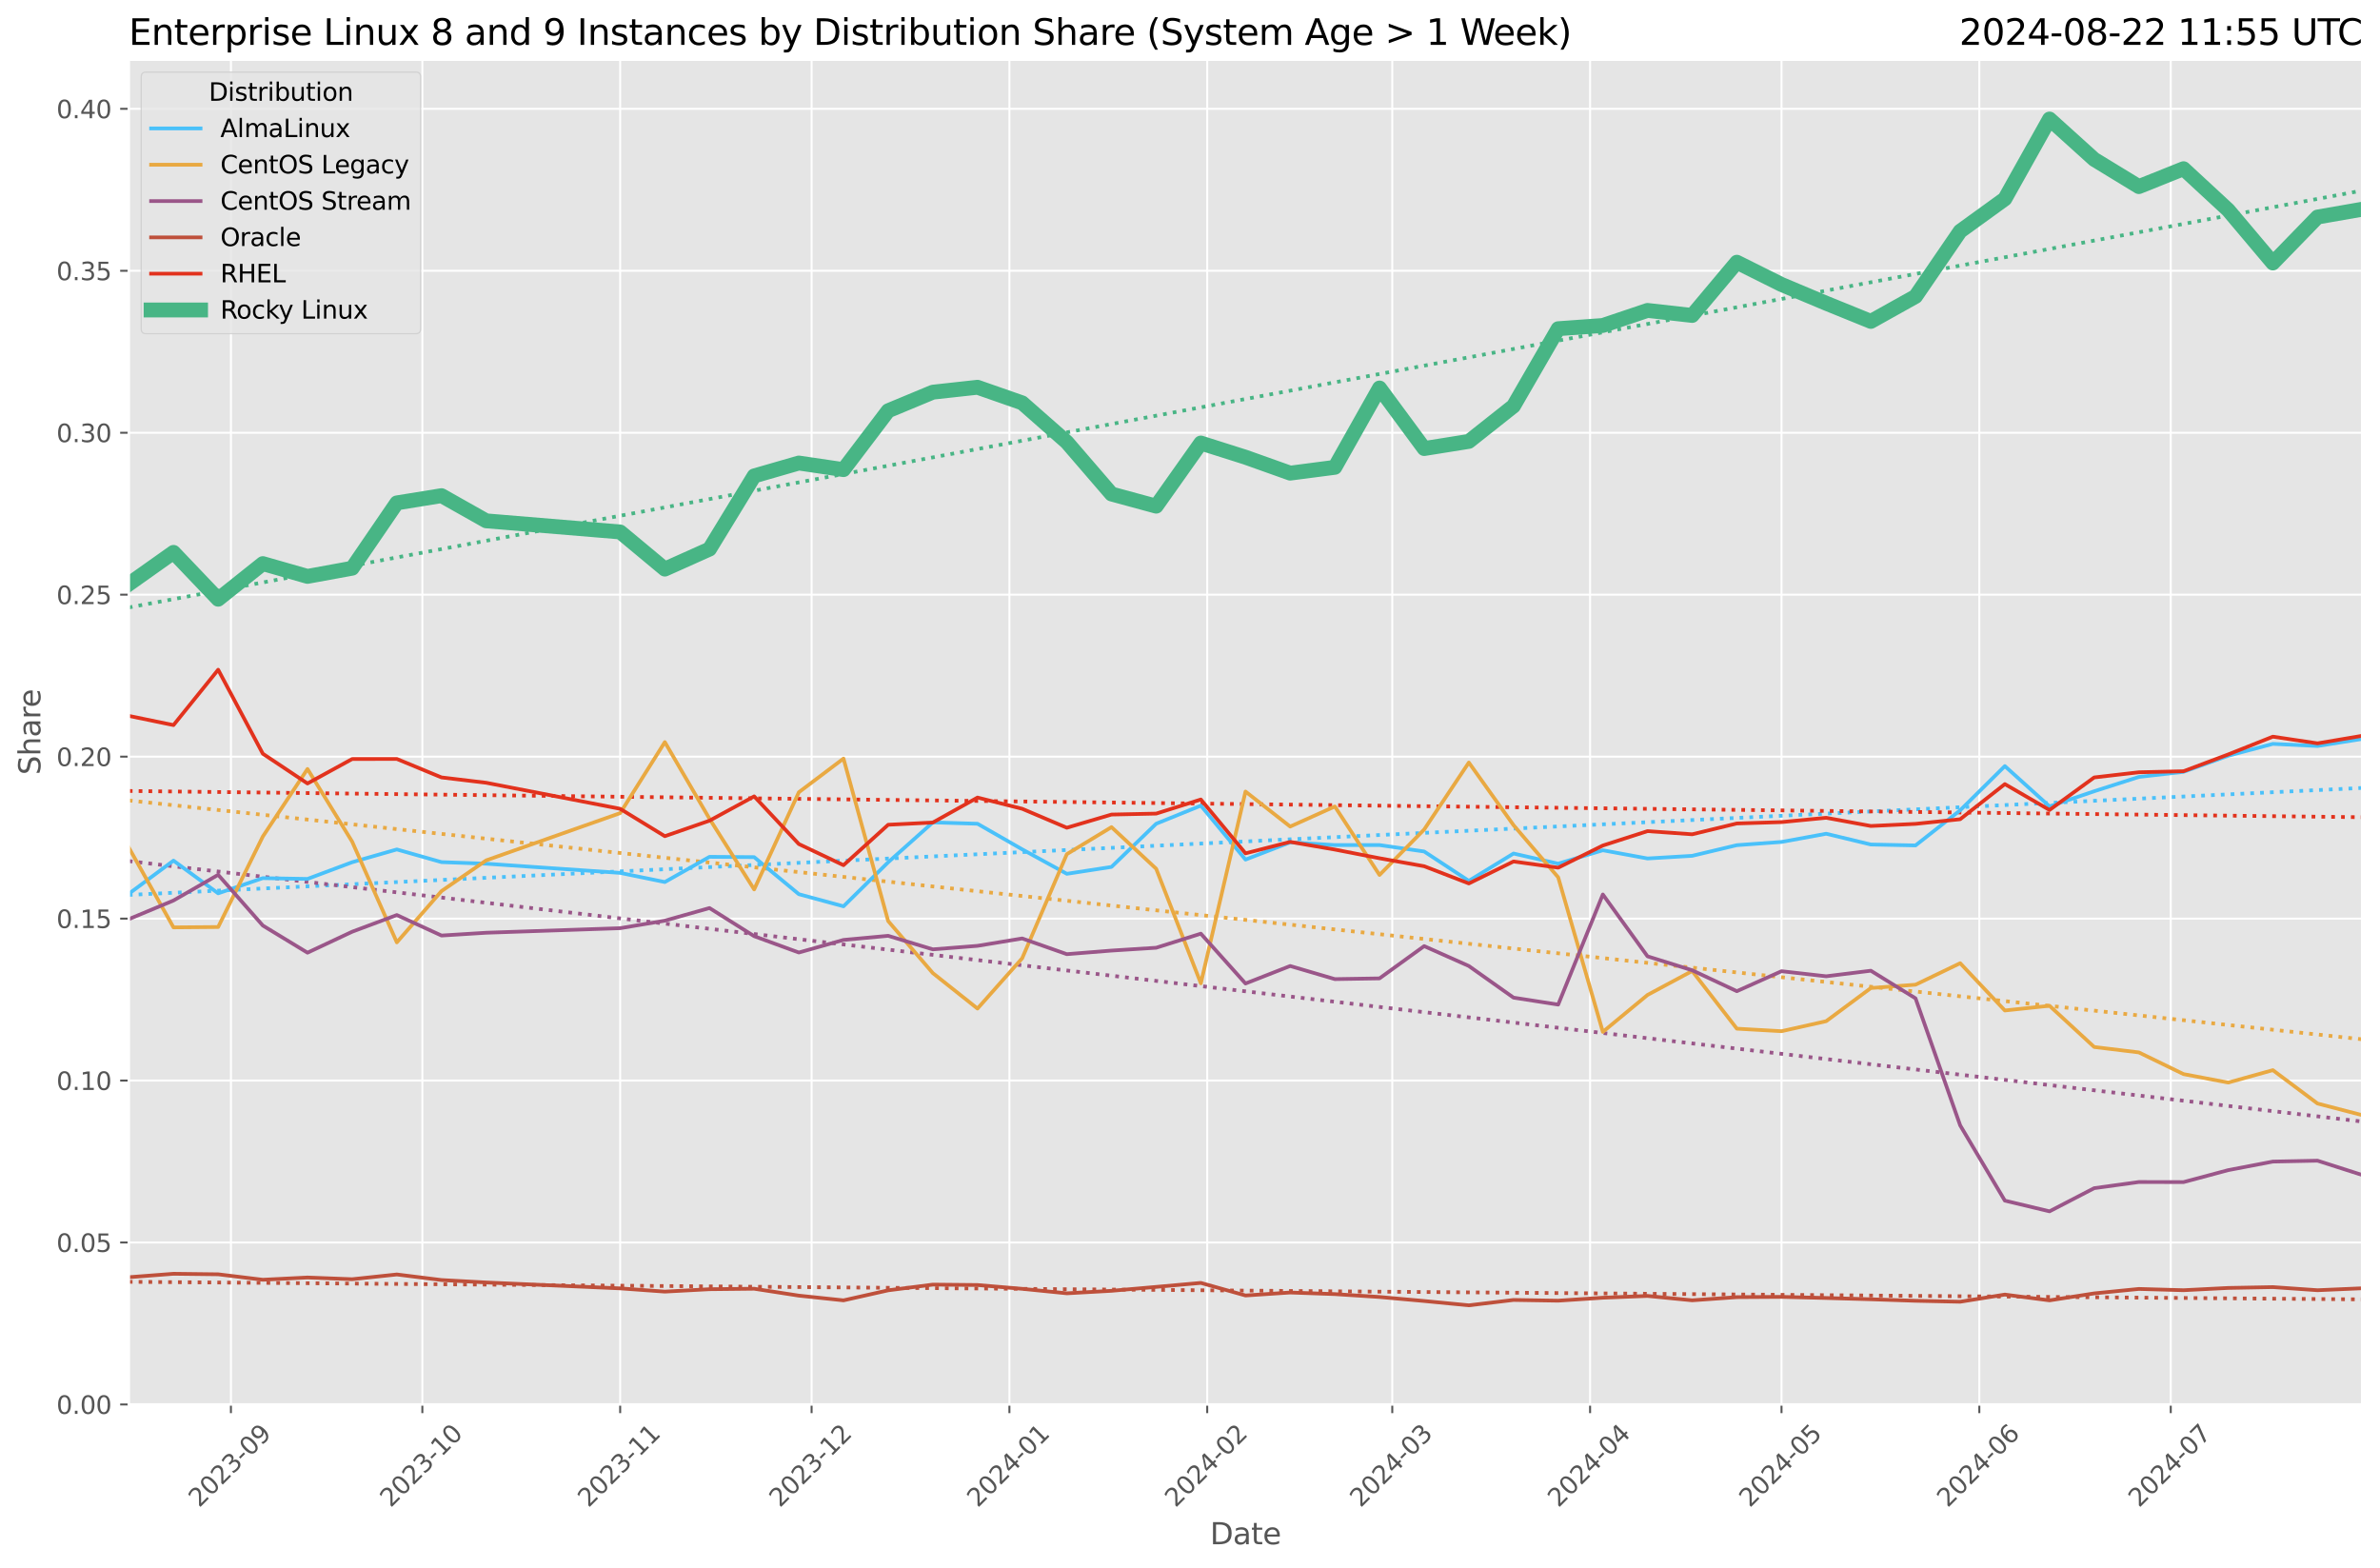 <?xml version="1.0" encoding="utf-8" standalone="no"?>
<!DOCTYPE svg PUBLIC "-//W3C//DTD SVG 1.1//EN"
  "http://www.w3.org/Graphics/SVG/1.1/DTD/svg11.dtd">
<svg xmlns:xlink="http://www.w3.org/1999/xlink" width="962.123pt" height="633.944pt" viewBox="0 0 962.123 633.944" xmlns="http://www.w3.org/2000/svg" version="1.1">
 <defs>
  <style type="text/css">*{stroke-linejoin: round; stroke-linecap: butt}</style>
 </defs>
 <g id="figure_1">
  <g id="patch_1">
   <path d="M 0 633.944 
L 962.123 633.944 
L 962.123 0 
L 0 0 
z
" style="fill: #ffffff"/>
  </g>
  <g id="axes_1">
   <g id="patch_2">
    <path d="M 52.079 567.742 
L 954.923 567.742 
L 954.923 24.142 
L 52.079 24.142 
z
" style="fill: #e5e5e5"/>
   </g>
   <g id="matplotlib.axis_1">
    <g id="xtick_1">
     <g id="line2d_1">
      <path d="M 93.352 567.742 
L 93.352 24.142 
" clip-path="url(#p7c06047794)" style="fill: none; stroke: #ffffff; stroke-width: 0.8; stroke-linecap: square"/>
     </g>
     <g id="line2d_2">
      <defs>
       <path id="mee41ebae3d" d="M 0 0 
L 0 3.5 
" style="stroke: #555555; stroke-width: 0.8"/>
      </defs>
      <g>
       <use xlink:href="#mee41ebae3d" x="93.352" y="567.742" style="fill: #555555; stroke: #555555; stroke-width: 0.8"/>
      </g>
     </g>
     <g id="text_1">
      <!-- 2023-09 -->
      <g style="fill: #555555" transform="translate(80.531 609.66)rotate(-45)scale(0.1 -0.1)">
       <defs>
        <path id="DejaVuSans-32" d="M 1228 531 
L 3431 531 
L 3431 0 
L 469 0 
L 469 531 
Q 828 903 1448 1529 
Q 2069 2156 2228 2338 
Q 2531 2678 2651 2914 
Q 2772 3150 2772 3378 
Q 2772 3750 2511 3984 
Q 2250 4219 1831 4219 
Q 1534 4219 1204 4116 
Q 875 4013 500 3803 
L 500 4441 
Q 881 4594 1212 4672 
Q 1544 4750 1819 4750 
Q 2544 4750 2975 4387 
Q 3406 4025 3406 3419 
Q 3406 3131 3298 2873 
Q 3191 2616 2906 2266 
Q 2828 2175 2409 1742 
Q 1991 1309 1228 531 
z
" transform="scale(0.016)"/>
        <path id="DejaVuSans-30" d="M 2034 4250 
Q 1547 4250 1301 3770 
Q 1056 3291 1056 2328 
Q 1056 1369 1301 889 
Q 1547 409 2034 409 
Q 2525 409 2770 889 
Q 3016 1369 3016 2328 
Q 3016 3291 2770 3770 
Q 2525 4250 2034 4250 
z
M 2034 4750 
Q 2819 4750 3233 4129 
Q 3647 3509 3647 2328 
Q 3647 1150 3233 529 
Q 2819 -91 2034 -91 
Q 1250 -91 836 529 
Q 422 1150 422 2328 
Q 422 3509 836 4129 
Q 1250 4750 2034 4750 
z
" transform="scale(0.016)"/>
        <path id="DejaVuSans-33" d="M 2597 2516 
Q 3050 2419 3304 2112 
Q 3559 1806 3559 1356 
Q 3559 666 3084 287 
Q 2609 -91 1734 -91 
Q 1441 -91 1130 -33 
Q 819 25 488 141 
L 488 750 
Q 750 597 1062 519 
Q 1375 441 1716 441 
Q 2309 441 2620 675 
Q 2931 909 2931 1356 
Q 2931 1769 2642 2001 
Q 2353 2234 1838 2234 
L 1294 2234 
L 1294 2753 
L 1863 2753 
Q 2328 2753 2575 2939 
Q 2822 3125 2822 3475 
Q 2822 3834 2567 4026 
Q 2313 4219 1838 4219 
Q 1578 4219 1281 4162 
Q 984 4106 628 3988 
L 628 4550 
Q 988 4650 1302 4700 
Q 1616 4750 1894 4750 
Q 2613 4750 3031 4423 
Q 3450 4097 3450 3541 
Q 3450 3153 3228 2886 
Q 3006 2619 2597 2516 
z
" transform="scale(0.016)"/>
        <path id="DejaVuSans-2d" d="M 313 2009 
L 1997 2009 
L 1997 1497 
L 313 1497 
L 313 2009 
z
" transform="scale(0.016)"/>
        <path id="DejaVuSans-39" d="M 703 97 
L 703 672 
Q 941 559 1184 500 
Q 1428 441 1663 441 
Q 2288 441 2617 861 
Q 2947 1281 2994 2138 
Q 2813 1869 2534 1725 
Q 2256 1581 1919 1581 
Q 1219 1581 811 2004 
Q 403 2428 403 3163 
Q 403 3881 828 4315 
Q 1253 4750 1959 4750 
Q 2769 4750 3195 4129 
Q 3622 3509 3622 2328 
Q 3622 1225 3098 567 
Q 2575 -91 1691 -91 
Q 1453 -91 1209 -44 
Q 966 3 703 97 
z
M 1959 2075 
Q 2384 2075 2632 2365 
Q 2881 2656 2881 3163 
Q 2881 3666 2632 3958 
Q 2384 4250 1959 4250 
Q 1534 4250 1286 3958 
Q 1038 3666 1038 3163 
Q 1038 2656 1286 2365 
Q 1534 2075 1959 2075 
z
" transform="scale(0.016)"/>
       </defs>
       <use xlink:href="#DejaVuSans-32"/>
       <use xlink:href="#DejaVuSans-30" x="63.623"/>
       <use xlink:href="#DejaVuSans-32" x="127.246"/>
       <use xlink:href="#DejaVuSans-33" x="190.869"/>
       <use xlink:href="#DejaVuSans-2d" x="254.492"/>
       <use xlink:href="#DejaVuSans-30" x="290.576"/>
       <use xlink:href="#DejaVuSans-39" x="354.199"/>
      </g>
     </g>
    </g>
    <g id="xtick_2">
     <g id="line2d_3">
      <path d="M 170.739 567.742 
L 170.739 24.142 
" clip-path="url(#p7c06047794)" style="fill: none; stroke: #ffffff; stroke-width: 0.8; stroke-linecap: square"/>
     </g>
     <g id="line2d_4">
      <g>
       <use xlink:href="#mee41ebae3d" x="170.739" y="567.742" style="fill: #555555; stroke: #555555; stroke-width: 0.8"/>
      </g>
     </g>
     <g id="text_2">
      <!-- 2023-10 -->
      <g style="fill: #555555" transform="translate(157.918 609.66)rotate(-45)scale(0.1 -0.1)">
       <defs>
        <path id="DejaVuSans-31" d="M 794 531 
L 1825 531 
L 1825 4091 
L 703 3866 
L 703 4441 
L 1819 4666 
L 2450 4666 
L 2450 531 
L 3481 531 
L 3481 0 
L 794 0 
L 794 531 
z
" transform="scale(0.016)"/>
       </defs>
       <use xlink:href="#DejaVuSans-32"/>
       <use xlink:href="#DejaVuSans-30" x="63.623"/>
       <use xlink:href="#DejaVuSans-32" x="127.246"/>
       <use xlink:href="#DejaVuSans-33" x="190.869"/>
       <use xlink:href="#DejaVuSans-2d" x="254.492"/>
       <use xlink:href="#DejaVuSans-31" x="290.576"/>
       <use xlink:href="#DejaVuSans-30" x="354.199"/>
      </g>
     </g>
    </g>
    <g id="xtick_3">
     <g id="line2d_5">
      <path d="M 250.705 567.742 
L 250.705 24.142 
" clip-path="url(#p7c06047794)" style="fill: none; stroke: #ffffff; stroke-width: 0.8; stroke-linecap: square"/>
     </g>
     <g id="line2d_6">
      <g>
       <use xlink:href="#mee41ebae3d" x="250.705" y="567.742" style="fill: #555555; stroke: #555555; stroke-width: 0.8"/>
      </g>
     </g>
     <g id="text_3">
      <!-- 2023-11 -->
      <g style="fill: #555555" transform="translate(237.884 609.66)rotate(-45)scale(0.1 -0.1)">
       <use xlink:href="#DejaVuSans-32"/>
       <use xlink:href="#DejaVuSans-30" x="63.623"/>
       <use xlink:href="#DejaVuSans-32" x="127.246"/>
       <use xlink:href="#DejaVuSans-33" x="190.869"/>
       <use xlink:href="#DejaVuSans-2d" x="254.492"/>
       <use xlink:href="#DejaVuSans-31" x="290.576"/>
       <use xlink:href="#DejaVuSans-31" x="354.199"/>
      </g>
     </g>
    </g>
    <g id="xtick_4">
     <g id="line2d_7">
      <path d="M 328.092 567.742 
L 328.092 24.142 
" clip-path="url(#p7c06047794)" style="fill: none; stroke: #ffffff; stroke-width: 0.8; stroke-linecap: square"/>
     </g>
     <g id="line2d_8">
      <g>
       <use xlink:href="#mee41ebae3d" x="328.092" y="567.742" style="fill: #555555; stroke: #555555; stroke-width: 0.8"/>
      </g>
     </g>
     <g id="text_4">
      <!-- 2023-12 -->
      <g style="fill: #555555" transform="translate(315.27 609.66)rotate(-45)scale(0.1 -0.1)">
       <use xlink:href="#DejaVuSans-32"/>
       <use xlink:href="#DejaVuSans-30" x="63.623"/>
       <use xlink:href="#DejaVuSans-32" x="127.246"/>
       <use xlink:href="#DejaVuSans-33" x="190.869"/>
       <use xlink:href="#DejaVuSans-2d" x="254.492"/>
       <use xlink:href="#DejaVuSans-31" x="290.576"/>
       <use xlink:href="#DejaVuSans-32" x="354.199"/>
      </g>
     </g>
    </g>
    <g id="xtick_5">
     <g id="line2d_9">
      <path d="M 408.058 567.742 
L 408.058 24.142 
" clip-path="url(#p7c06047794)" style="fill: none; stroke: #ffffff; stroke-width: 0.8; stroke-linecap: square"/>
     </g>
     <g id="line2d_10">
      <g>
       <use xlink:href="#mee41ebae3d" x="408.058" y="567.742" style="fill: #555555; stroke: #555555; stroke-width: 0.8"/>
      </g>
     </g>
     <g id="text_5">
      <!-- 2024-01 -->
      <g style="fill: #555555" transform="translate(395.237 609.66)rotate(-45)scale(0.1 -0.1)">
       <defs>
        <path id="DejaVuSans-34" d="M 2419 4116 
L 825 1625 
L 2419 1625 
L 2419 4116 
z
M 2253 4666 
L 3047 4666 
L 3047 1625 
L 3713 1625 
L 3713 1100 
L 3047 1100 
L 3047 0 
L 2419 0 
L 2419 1100 
L 313 1100 
L 313 1709 
L 2253 4666 
z
" transform="scale(0.016)"/>
       </defs>
       <use xlink:href="#DejaVuSans-32"/>
       <use xlink:href="#DejaVuSans-30" x="63.623"/>
       <use xlink:href="#DejaVuSans-32" x="127.246"/>
       <use xlink:href="#DejaVuSans-34" x="190.869"/>
       <use xlink:href="#DejaVuSans-2d" x="254.492"/>
       <use xlink:href="#DejaVuSans-30" x="290.576"/>
       <use xlink:href="#DejaVuSans-31" x="354.199"/>
      </g>
     </g>
    </g>
    <g id="xtick_6">
     <g id="line2d_11">
      <path d="M 488.024 567.742 
L 488.024 24.142 
" clip-path="url(#p7c06047794)" style="fill: none; stroke: #ffffff; stroke-width: 0.8; stroke-linecap: square"/>
     </g>
     <g id="line2d_12">
      <g>
       <use xlink:href="#mee41ebae3d" x="488.024" y="567.742" style="fill: #555555; stroke: #555555; stroke-width: 0.8"/>
      </g>
     </g>
     <g id="text_6">
      <!-- 2024-02 -->
      <g style="fill: #555555" transform="translate(475.203 609.66)rotate(-45)scale(0.1 -0.1)">
       <use xlink:href="#DejaVuSans-32"/>
       <use xlink:href="#DejaVuSans-30" x="63.623"/>
       <use xlink:href="#DejaVuSans-32" x="127.246"/>
       <use xlink:href="#DejaVuSans-34" x="190.869"/>
       <use xlink:href="#DejaVuSans-2d" x="254.492"/>
       <use xlink:href="#DejaVuSans-30" x="290.576"/>
       <use xlink:href="#DejaVuSans-32" x="354.199"/>
      </g>
     </g>
    </g>
    <g id="xtick_7">
     <g id="line2d_13">
      <path d="M 562.831 567.742 
L 562.831 24.142 
" clip-path="url(#p7c06047794)" style="fill: none; stroke: #ffffff; stroke-width: 0.8; stroke-linecap: square"/>
     </g>
     <g id="line2d_14">
      <g>
       <use xlink:href="#mee41ebae3d" x="562.831" y="567.742" style="fill: #555555; stroke: #555555; stroke-width: 0.8"/>
      </g>
     </g>
     <g id="text_7">
      <!-- 2024-03 -->
      <g style="fill: #555555" transform="translate(550.01 609.66)rotate(-45)scale(0.1 -0.1)">
       <use xlink:href="#DejaVuSans-32"/>
       <use xlink:href="#DejaVuSans-30" x="63.623"/>
       <use xlink:href="#DejaVuSans-32" x="127.246"/>
       <use xlink:href="#DejaVuSans-34" x="190.869"/>
       <use xlink:href="#DejaVuSans-2d" x="254.492"/>
       <use xlink:href="#DejaVuSans-30" x="290.576"/>
       <use xlink:href="#DejaVuSans-33" x="354.199"/>
      </g>
     </g>
    </g>
    <g id="xtick_8">
     <g id="line2d_15">
      <path d="M 642.797 567.742 
L 642.797 24.142 
" clip-path="url(#p7c06047794)" style="fill: none; stroke: #ffffff; stroke-width: 0.8; stroke-linecap: square"/>
     </g>
     <g id="line2d_16">
      <g>
       <use xlink:href="#mee41ebae3d" x="642.797" y="567.742" style="fill: #555555; stroke: #555555; stroke-width: 0.8"/>
      </g>
     </g>
     <g id="text_8">
      <!-- 2024-04 -->
      <g style="fill: #555555" transform="translate(629.976 609.66)rotate(-45)scale(0.1 -0.1)">
       <use xlink:href="#DejaVuSans-32"/>
       <use xlink:href="#DejaVuSans-30" x="63.623"/>
       <use xlink:href="#DejaVuSans-32" x="127.246"/>
       <use xlink:href="#DejaVuSans-34" x="190.869"/>
       <use xlink:href="#DejaVuSans-2d" x="254.492"/>
       <use xlink:href="#DejaVuSans-30" x="290.576"/>
       <use xlink:href="#DejaVuSans-34" x="354.199"/>
      </g>
     </g>
    </g>
    <g id="xtick_9">
     <g id="line2d_17">
      <path d="M 720.184 567.742 
L 720.184 24.142 
" clip-path="url(#p7c06047794)" style="fill: none; stroke: #ffffff; stroke-width: 0.8; stroke-linecap: square"/>
     </g>
     <g id="line2d_18">
      <g>
       <use xlink:href="#mee41ebae3d" x="720.184" y="567.742" style="fill: #555555; stroke: #555555; stroke-width: 0.8"/>
      </g>
     </g>
     <g id="text_9">
      <!-- 2024-05 -->
      <g style="fill: #555555" transform="translate(707.363 609.66)rotate(-45)scale(0.1 -0.1)">
       <defs>
        <path id="DejaVuSans-35" d="M 691 4666 
L 3169 4666 
L 3169 4134 
L 1269 4134 
L 1269 2991 
Q 1406 3038 1543 3061 
Q 1681 3084 1819 3084 
Q 2600 3084 3056 2656 
Q 3513 2228 3513 1497 
Q 3513 744 3044 326 
Q 2575 -91 1722 -91 
Q 1428 -91 1123 -41 
Q 819 9 494 109 
L 494 744 
Q 775 591 1075 516 
Q 1375 441 1709 441 
Q 2250 441 2565 725 
Q 2881 1009 2881 1497 
Q 2881 1984 2565 2268 
Q 2250 2553 1709 2553 
Q 1456 2553 1204 2497 
Q 953 2441 691 2322 
L 691 4666 
z
" transform="scale(0.016)"/>
       </defs>
       <use xlink:href="#DejaVuSans-32"/>
       <use xlink:href="#DejaVuSans-30" x="63.623"/>
       <use xlink:href="#DejaVuSans-32" x="127.246"/>
       <use xlink:href="#DejaVuSans-34" x="190.869"/>
       <use xlink:href="#DejaVuSans-2d" x="254.492"/>
       <use xlink:href="#DejaVuSans-30" x="290.576"/>
       <use xlink:href="#DejaVuSans-35" x="354.199"/>
      </g>
     </g>
    </g>
    <g id="xtick_10">
     <g id="line2d_19">
      <path d="M 800.15 567.742 
L 800.15 24.142 
" clip-path="url(#p7c06047794)" style="fill: none; stroke: #ffffff; stroke-width: 0.8; stroke-linecap: square"/>
     </g>
     <g id="line2d_20">
      <g>
       <use xlink:href="#mee41ebae3d" x="800.15" y="567.742" style="fill: #555555; stroke: #555555; stroke-width: 0.8"/>
      </g>
     </g>
     <g id="text_10">
      <!-- 2024-06 -->
      <g style="fill: #555555" transform="translate(787.329 609.66)rotate(-45)scale(0.1 -0.1)">
       <defs>
        <path id="DejaVuSans-36" d="M 2113 2584 
Q 1688 2584 1439 2293 
Q 1191 2003 1191 1497 
Q 1191 994 1439 701 
Q 1688 409 2113 409 
Q 2538 409 2786 701 
Q 3034 994 3034 1497 
Q 3034 2003 2786 2293 
Q 2538 2584 2113 2584 
z
M 3366 4563 
L 3366 3988 
Q 3128 4100 2886 4159 
Q 2644 4219 2406 4219 
Q 1781 4219 1451 3797 
Q 1122 3375 1075 2522 
Q 1259 2794 1537 2939 
Q 1816 3084 2150 3084 
Q 2853 3084 3261 2657 
Q 3669 2231 3669 1497 
Q 3669 778 3244 343 
Q 2819 -91 2113 -91 
Q 1303 -91 875 529 
Q 447 1150 447 2328 
Q 447 3434 972 4092 
Q 1497 4750 2381 4750 
Q 2619 4750 2861 4703 
Q 3103 4656 3366 4563 
z
" transform="scale(0.016)"/>
       </defs>
       <use xlink:href="#DejaVuSans-32"/>
       <use xlink:href="#DejaVuSans-30" x="63.623"/>
       <use xlink:href="#DejaVuSans-32" x="127.246"/>
       <use xlink:href="#DejaVuSans-34" x="190.869"/>
       <use xlink:href="#DejaVuSans-2d" x="254.492"/>
       <use xlink:href="#DejaVuSans-30" x="290.576"/>
       <use xlink:href="#DejaVuSans-36" x="354.199"/>
      </g>
     </g>
    </g>
    <g id="xtick_11">
     <g id="line2d_21">
      <path d="M 877.537 567.742 
L 877.537 24.142 
" clip-path="url(#p7c06047794)" style="fill: none; stroke: #ffffff; stroke-width: 0.8; stroke-linecap: square"/>
     </g>
     <g id="line2d_22">
      <g>
       <use xlink:href="#mee41ebae3d" x="877.537" y="567.742" style="fill: #555555; stroke: #555555; stroke-width: 0.8"/>
      </g>
     </g>
     <g id="text_11">
      <!-- 2024-07 -->
      <g style="fill: #555555" transform="translate(864.715 609.66)rotate(-45)scale(0.1 -0.1)">
       <defs>
        <path id="DejaVuSans-37" d="M 525 4666 
L 3525 4666 
L 3525 4397 
L 1831 0 
L 1172 0 
L 2766 4134 
L 525 4134 
L 525 4666 
z
" transform="scale(0.016)"/>
       </defs>
       <use xlink:href="#DejaVuSans-32"/>
       <use xlink:href="#DejaVuSans-30" x="63.623"/>
       <use xlink:href="#DejaVuSans-32" x="127.246"/>
       <use xlink:href="#DejaVuSans-34" x="190.869"/>
       <use xlink:href="#DejaVuSans-2d" x="254.492"/>
       <use xlink:href="#DejaVuSans-30" x="290.576"/>
       <use xlink:href="#DejaVuSans-37" x="354.199"/>
      </g>
     </g>
    </g>
    <g id="text_12">
     <!-- Date -->
     <g style="fill: #555555" transform="translate(489.16 624.248)scale(0.12 -0.12)">
      <defs>
       <path id="DejaVuSans-44" d="M 1259 4147 
L 1259 519 
L 2022 519 
Q 2988 519 3436 956 
Q 3884 1394 3884 2338 
Q 3884 3275 3436 3711 
Q 2988 4147 2022 4147 
L 1259 4147 
z
M 628 4666 
L 1925 4666 
Q 3281 4666 3915 4102 
Q 4550 3538 4550 2338 
Q 4550 1131 3912 565 
Q 3275 0 1925 0 
L 628 0 
L 628 4666 
z
" transform="scale(0.016)"/>
       <path id="DejaVuSans-61" d="M 2194 1759 
Q 1497 1759 1228 1600 
Q 959 1441 959 1056 
Q 959 750 1161 570 
Q 1363 391 1709 391 
Q 2188 391 2477 730 
Q 2766 1069 2766 1631 
L 2766 1759 
L 2194 1759 
z
M 3341 1997 
L 3341 0 
L 2766 0 
L 2766 531 
Q 2569 213 2275 61 
Q 1981 -91 1556 -91 
Q 1019 -91 701 211 
Q 384 513 384 1019 
Q 384 1609 779 1909 
Q 1175 2209 1959 2209 
L 2766 2209 
L 2766 2266 
Q 2766 2663 2505 2880 
Q 2244 3097 1772 3097 
Q 1472 3097 1187 3025 
Q 903 2953 641 2809 
L 641 3341 
Q 956 3463 1253 3523 
Q 1550 3584 1831 3584 
Q 2591 3584 2966 3190 
Q 3341 2797 3341 1997 
z
" transform="scale(0.016)"/>
       <path id="DejaVuSans-74" d="M 1172 4494 
L 1172 3500 
L 2356 3500 
L 2356 3053 
L 1172 3053 
L 1172 1153 
Q 1172 725 1289 603 
Q 1406 481 1766 481 
L 2356 481 
L 2356 0 
L 1766 0 
Q 1100 0 847 248 
Q 594 497 594 1153 
L 594 3053 
L 172 3053 
L 172 3500 
L 594 3500 
L 594 4494 
L 1172 4494 
z
" transform="scale(0.016)"/>
       <path id="DejaVuSans-65" d="M 3597 1894 
L 3597 1613 
L 953 1613 
Q 991 1019 1311 708 
Q 1631 397 2203 397 
Q 2534 397 2845 478 
Q 3156 559 3463 722 
L 3463 178 
Q 3153 47 2828 -22 
Q 2503 -91 2169 -91 
Q 1331 -91 842 396 
Q 353 884 353 1716 
Q 353 2575 817 3079 
Q 1281 3584 2069 3584 
Q 2775 3584 3186 3129 
Q 3597 2675 3597 1894 
z
M 3022 2063 
Q 3016 2534 2758 2815 
Q 2500 3097 2075 3097 
Q 1594 3097 1305 2825 
Q 1016 2553 972 2059 
L 3022 2063 
z
" transform="scale(0.016)"/>
      </defs>
      <use xlink:href="#DejaVuSans-44"/>
      <use xlink:href="#DejaVuSans-61" x="77.002"/>
      <use xlink:href="#DejaVuSans-74" x="138.281"/>
      <use xlink:href="#DejaVuSans-65" x="177.49"/>
     </g>
    </g>
   </g>
   <g id="matplotlib.axis_2">
    <g id="ytick_1">
     <g id="line2d_23">
      <path d="M 52.079 567.742 
L 954.923 567.742 
" clip-path="url(#p7c06047794)" style="fill: none; stroke: #ffffff; stroke-width: 0.8; stroke-linecap: square"/>
     </g>
     <g id="line2d_24">
      <defs>
       <path id="m9cabc54d10" d="M 0 0 
L -3.5 0 
" style="stroke: #555555; stroke-width: 0.8"/>
      </defs>
      <g>
       <use xlink:href="#m9cabc54d10" x="52.079" y="567.742" style="fill: #555555; stroke: #555555; stroke-width: 0.8"/>
      </g>
     </g>
     <g id="text_13">
      <!-- 0.00 -->
      <g style="fill: #555555" transform="translate(22.814 571.541)scale(0.1 -0.1)">
       <defs>
        <path id="DejaVuSans-2e" d="M 684 794 
L 1344 794 
L 1344 0 
L 684 0 
L 684 794 
z
" transform="scale(0.016)"/>
       </defs>
       <use xlink:href="#DejaVuSans-30"/>
       <use xlink:href="#DejaVuSans-2e" x="63.623"/>
       <use xlink:href="#DejaVuSans-30" x="95.41"/>
       <use xlink:href="#DejaVuSans-30" x="159.033"/>
      </g>
     </g>
    </g>
    <g id="ytick_2">
     <g id="line2d_25">
      <path d="M 52.079 502.273 
L 954.923 502.273 
" clip-path="url(#p7c06047794)" style="fill: none; stroke: #ffffff; stroke-width: 0.8; stroke-linecap: square"/>
     </g>
     <g id="line2d_26">
      <g>
       <use xlink:href="#m9cabc54d10" x="52.079" y="502.273" style="fill: #555555; stroke: #555555; stroke-width: 0.8"/>
      </g>
     </g>
     <g id="text_14">
      <!-- 0.05 -->
      <g style="fill: #555555" transform="translate(22.814 506.072)scale(0.1 -0.1)">
       <use xlink:href="#DejaVuSans-30"/>
       <use xlink:href="#DejaVuSans-2e" x="63.623"/>
       <use xlink:href="#DejaVuSans-30" x="95.41"/>
       <use xlink:href="#DejaVuSans-35" x="159.033"/>
      </g>
     </g>
    </g>
    <g id="ytick_3">
     <g id="line2d_27">
      <path d="M 52.079 436.805 
L 954.923 436.805 
" clip-path="url(#p7c06047794)" style="fill: none; stroke: #ffffff; stroke-width: 0.8; stroke-linecap: square"/>
     </g>
     <g id="line2d_28">
      <g>
       <use xlink:href="#m9cabc54d10" x="52.079" y="436.805" style="fill: #555555; stroke: #555555; stroke-width: 0.8"/>
      </g>
     </g>
     <g id="text_15">
      <!-- 0.10 -->
      <g style="fill: #555555" transform="translate(22.814 440.604)scale(0.1 -0.1)">
       <use xlink:href="#DejaVuSans-30"/>
       <use xlink:href="#DejaVuSans-2e" x="63.623"/>
       <use xlink:href="#DejaVuSans-31" x="95.41"/>
       <use xlink:href="#DejaVuSans-30" x="159.033"/>
      </g>
     </g>
    </g>
    <g id="ytick_4">
     <g id="line2d_29">
      <path d="M 52.079 371.336 
L 954.923 371.336 
" clip-path="url(#p7c06047794)" style="fill: none; stroke: #ffffff; stroke-width: 0.8; stroke-linecap: square"/>
     </g>
     <g id="line2d_30">
      <g>
       <use xlink:href="#m9cabc54d10" x="52.079" y="371.336" style="fill: #555555; stroke: #555555; stroke-width: 0.8"/>
      </g>
     </g>
     <g id="text_16">
      <!-- 0.15 -->
      <g style="fill: #555555" transform="translate(22.814 375.135)scale(0.1 -0.1)">
       <use xlink:href="#DejaVuSans-30"/>
       <use xlink:href="#DejaVuSans-2e" x="63.623"/>
       <use xlink:href="#DejaVuSans-31" x="95.41"/>
       <use xlink:href="#DejaVuSans-35" x="159.033"/>
      </g>
     </g>
    </g>
    <g id="ytick_5">
     <g id="line2d_31">
      <path d="M 52.079 305.867 
L 954.923 305.867 
" clip-path="url(#p7c06047794)" style="fill: none; stroke: #ffffff; stroke-width: 0.8; stroke-linecap: square"/>
     </g>
     <g id="line2d_32">
      <g>
       <use xlink:href="#m9cabc54d10" x="52.079" y="305.867" style="fill: #555555; stroke: #555555; stroke-width: 0.8"/>
      </g>
     </g>
     <g id="text_17">
      <!-- 0.20 -->
      <g style="fill: #555555" transform="translate(22.814 309.667)scale(0.1 -0.1)">
       <use xlink:href="#DejaVuSans-30"/>
       <use xlink:href="#DejaVuSans-2e" x="63.623"/>
       <use xlink:href="#DejaVuSans-32" x="95.41"/>
       <use xlink:href="#DejaVuSans-30" x="159.033"/>
      </g>
     </g>
    </g>
    <g id="ytick_6">
     <g id="line2d_33">
      <path d="M 52.079 240.399 
L 954.923 240.399 
" clip-path="url(#p7c06047794)" style="fill: none; stroke: #ffffff; stroke-width: 0.8; stroke-linecap: square"/>
     </g>
     <g id="line2d_34">
      <g>
       <use xlink:href="#m9cabc54d10" x="52.079" y="240.399" style="fill: #555555; stroke: #555555; stroke-width: 0.8"/>
      </g>
     </g>
     <g id="text_18">
      <!-- 0.25 -->
      <g style="fill: #555555" transform="translate(22.814 244.198)scale(0.1 -0.1)">
       <use xlink:href="#DejaVuSans-30"/>
       <use xlink:href="#DejaVuSans-2e" x="63.623"/>
       <use xlink:href="#DejaVuSans-32" x="95.41"/>
       <use xlink:href="#DejaVuSans-35" x="159.033"/>
      </g>
     </g>
    </g>
    <g id="ytick_7">
     <g id="line2d_35">
      <path d="M 52.079 174.93 
L 954.923 174.93 
" clip-path="url(#p7c06047794)" style="fill: none; stroke: #ffffff; stroke-width: 0.8; stroke-linecap: square"/>
     </g>
     <g id="line2d_36">
      <g>
       <use xlink:href="#m9cabc54d10" x="52.079" y="174.93" style="fill: #555555; stroke: #555555; stroke-width: 0.8"/>
      </g>
     </g>
     <g id="text_19">
      <!-- 0.30 -->
      <g style="fill: #555555" transform="translate(22.814 178.73)scale(0.1 -0.1)">
       <use xlink:href="#DejaVuSans-30"/>
       <use xlink:href="#DejaVuSans-2e" x="63.623"/>
       <use xlink:href="#DejaVuSans-33" x="95.41"/>
       <use xlink:href="#DejaVuSans-30" x="159.033"/>
      </g>
     </g>
    </g>
    <g id="ytick_8">
     <g id="line2d_37">
      <path d="M 52.079 109.462 
L 954.923 109.462 
" clip-path="url(#p7c06047794)" style="fill: none; stroke: #ffffff; stroke-width: 0.8; stroke-linecap: square"/>
     </g>
     <g id="line2d_38">
      <g>
       <use xlink:href="#m9cabc54d10" x="52.079" y="109.462" style="fill: #555555; stroke: #555555; stroke-width: 0.8"/>
      </g>
     </g>
     <g id="text_20">
      <!-- 0.35 -->
      <g style="fill: #555555" transform="translate(22.814 113.261)scale(0.1 -0.1)">
       <use xlink:href="#DejaVuSans-30"/>
       <use xlink:href="#DejaVuSans-2e" x="63.623"/>
       <use xlink:href="#DejaVuSans-33" x="95.41"/>
       <use xlink:href="#DejaVuSans-35" x="159.033"/>
      </g>
     </g>
    </g>
    <g id="ytick_9">
     <g id="line2d_39">
      <path d="M 52.079 43.993 
L 954.923 43.993 
" clip-path="url(#p7c06047794)" style="fill: none; stroke: #ffffff; stroke-width: 0.8; stroke-linecap: square"/>
     </g>
     <g id="line2d_40">
      <g>
       <use xlink:href="#m9cabc54d10" x="52.079" y="43.993" style="fill: #555555; stroke: #555555; stroke-width: 0.8"/>
      </g>
     </g>
     <g id="text_21">
      <!-- 0.40 -->
      <g style="fill: #555555" transform="translate(22.814 47.792)scale(0.1 -0.1)">
       <use xlink:href="#DejaVuSans-30"/>
       <use xlink:href="#DejaVuSans-2e" x="63.623"/>
       <use xlink:href="#DejaVuSans-34" x="95.41"/>
       <use xlink:href="#DejaVuSans-30" x="159.033"/>
      </g>
     </g>
    </g>
    <g id="text_22">
     <!-- Share -->
     <g style="fill: #555555" transform="translate(16.318 313.254)rotate(-90)scale(0.12 -0.12)">
      <defs>
       <path id="DejaVuSans-53" d="M 3425 4513 
L 3425 3897 
Q 3066 4069 2747 4153 
Q 2428 4238 2131 4238 
Q 1616 4238 1336 4038 
Q 1056 3838 1056 3469 
Q 1056 3159 1242 3001 
Q 1428 2844 1947 2747 
L 2328 2669 
Q 3034 2534 3370 2195 
Q 3706 1856 3706 1288 
Q 3706 609 3251 259 
Q 2797 -91 1919 -91 
Q 1588 -91 1214 -16 
Q 841 59 441 206 
L 441 856 
Q 825 641 1194 531 
Q 1563 422 1919 422 
Q 2459 422 2753 634 
Q 3047 847 3047 1241 
Q 3047 1584 2836 1778 
Q 2625 1972 2144 2069 
L 1759 2144 
Q 1053 2284 737 2584 
Q 422 2884 422 3419 
Q 422 4038 858 4394 
Q 1294 4750 2059 4750 
Q 2388 4750 2728 4690 
Q 3069 4631 3425 4513 
z
" transform="scale(0.016)"/>
       <path id="DejaVuSans-68" d="M 3513 2113 
L 3513 0 
L 2938 0 
L 2938 2094 
Q 2938 2591 2744 2837 
Q 2550 3084 2163 3084 
Q 1697 3084 1428 2787 
Q 1159 2491 1159 1978 
L 1159 0 
L 581 0 
L 581 4863 
L 1159 4863 
L 1159 2956 
Q 1366 3272 1645 3428 
Q 1925 3584 2291 3584 
Q 2894 3584 3203 3211 
Q 3513 2838 3513 2113 
z
" transform="scale(0.016)"/>
       <path id="DejaVuSans-72" d="M 2631 2963 
Q 2534 3019 2420 3045 
Q 2306 3072 2169 3072 
Q 1681 3072 1420 2755 
Q 1159 2438 1159 1844 
L 1159 0 
L 581 0 
L 581 3500 
L 1159 3500 
L 1159 2956 
Q 1341 3275 1631 3429 
Q 1922 3584 2338 3584 
Q 2397 3584 2469 3576 
Q 2541 3569 2628 3553 
L 2631 2963 
z
" transform="scale(0.016)"/>
      </defs>
      <use xlink:href="#DejaVuSans-53"/>
      <use xlink:href="#DejaVuSans-68" x="63.477"/>
      <use xlink:href="#DejaVuSans-61" x="126.855"/>
      <use xlink:href="#DejaVuSans-72" x="188.135"/>
      <use xlink:href="#DejaVuSans-65" x="226.998"/>
     </g>
    </g>
   </g>
   <g id="line2d_41">
    <path d="M 52.079 361.757 
L 61.199 361.321 
L 70.319 360.884 
L 79.438 360.447 
L 88.558 360.01 
L 97.678 359.574 
L 106.797 359.137 
L 115.917 358.7 
L 125.036 358.263 
L 134.156 357.827 
L 143.276 357.39 
L 152.395 356.953 
L 161.515 356.516 
L 170.635 356.08 
L 179.754 355.643 
L 188.874 355.206 
L 197.994 354.77 
L 207.113 354.333 
L 216.233 353.896 
L 225.352 353.459 
L 234.472 353.023 
L 243.592 352.586 
L 252.711 352.149 
L 261.831 351.712 
L 270.951 351.276 
L 280.07 350.839 
L 289.19 350.402 
L 298.31 349.965 
L 307.429 349.529 
L 316.549 349.092 
L 325.668 348.655 
L 334.788 348.218 
L 343.908 347.782 
L 353.027 347.345 
L 362.147 346.908 
L 371.267 346.471 
L 380.386 346.035 
L 389.506 345.598 
L 398.626 345.161 
L 407.745 344.724 
L 416.865 344.288 
L 425.984 343.851 
L 435.104 343.414 
L 444.224 342.977 
L 453.343 342.541 
L 462.463 342.104 
L 471.583 341.667 
L 480.702 341.231 
L 489.822 340.794 
L 498.942 340.357 
L 508.061 339.92 
L 517.181 339.484 
L 526.3 339.047 
L 535.42 338.61 
L 544.54 338.173 
L 553.659 337.737 
L 562.779 337.3 
L 571.899 336.863 
L 581.018 336.426 
L 590.138 335.99 
L 599.258 335.553 
L 608.377 335.116 
L 617.497 334.679 
L 626.616 334.243 
L 635.736 333.806 
L 644.856 333.369 
L 653.975 332.932 
L 663.095 332.496 
L 672.215 332.059 
L 681.334 331.622 
L 690.454 331.185 
L 699.574 330.749 
L 708.693 330.312 
L 717.813 329.875 
L 726.932 329.438 
L 736.052 329.002 
L 745.172 328.565 
L 754.291 328.128 
L 763.411 327.692 
L 772.531 327.255 
L 781.65 326.818 
L 790.77 326.381 
L 799.89 325.945 
L 809.009 325.508 
L 818.129 325.071 
L 827.248 324.634 
L 836.368 324.198 
L 845.488 323.761 
L 854.607 323.324 
L 863.727 322.887 
L 872.847 322.451 
L 881.966 322.014 
L 891.086 321.577 
L 900.206 321.14 
L 909.325 320.704 
L 918.445 320.267 
L 927.564 319.83 
L 936.684 319.393 
L 945.804 318.957 
L 954.923 318.52 
" clip-path="url(#p7c06047794)" style="fill: none; stroke-dasharray: 1.5,2.475; stroke-dashoffset: 0; stroke: #4ac1fa; stroke-width: 1.5"/>
   </g>
   <g id="line2d_42">
    <path d="M 52.079 323.57 
L 61.199 324.546 
L 70.319 325.521 
L 79.438 326.496 
L 88.558 327.472 
L 97.678 328.447 
L 106.797 329.422 
L 115.917 330.397 
L 125.036 331.373 
L 134.156 332.348 
L 143.276 333.323 
L 152.395 334.299 
L 161.515 335.274 
L 170.635 336.249 
L 179.754 337.224 
L 188.874 338.2 
L 197.994 339.175 
L 207.113 340.15 
L 216.233 341.125 
L 225.352 342.101 
L 234.472 343.076 
L 243.592 344.051 
L 252.711 345.027 
L 261.831 346.002 
L 270.951 346.977 
L 280.07 347.952 
L 289.19 348.928 
L 298.31 349.903 
L 307.429 350.878 
L 316.549 351.853 
L 325.668 352.829 
L 334.788 353.804 
L 343.908 354.779 
L 353.027 355.755 
L 362.147 356.73 
L 371.267 357.705 
L 380.386 358.68 
L 389.506 359.656 
L 398.626 360.631 
L 407.745 361.606 
L 416.865 362.581 
L 425.984 363.557 
L 435.104 364.532 
L 444.224 365.507 
L 453.343 366.483 
L 462.463 367.458 
L 471.583 368.433 
L 480.702 369.408 
L 489.822 370.384 
L 498.942 371.359 
L 508.061 372.334 
L 517.181 373.309 
L 526.3 374.285 
L 535.42 375.26 
L 544.54 376.235 
L 553.659 377.211 
L 562.779 378.186 
L 571.899 379.161 
L 581.018 380.136 
L 590.138 381.112 
L 599.258 382.087 
L 608.377 383.062 
L 617.497 384.038 
L 626.616 385.013 
L 635.736 385.988 
L 644.856 386.963 
L 653.975 387.939 
L 663.095 388.914 
L 672.215 389.889 
L 681.334 390.864 
L 690.454 391.84 
L 699.574 392.815 
L 708.693 393.79 
L 717.813 394.766 
L 726.932 395.741 
L 736.052 396.716 
L 745.172 397.691 
L 754.291 398.667 
L 763.411 399.642 
L 772.531 400.617 
L 781.65 401.592 
L 790.77 402.568 
L 799.89 403.543 
L 809.009 404.518 
L 818.129 405.494 
L 827.248 406.469 
L 836.368 407.444 
L 845.488 408.419 
L 854.607 409.395 
L 863.727 410.37 
L 872.847 411.345 
L 881.966 412.32 
L 891.086 413.296 
L 900.206 414.271 
L 909.325 415.246 
L 918.445 416.222 
L 927.564 417.197 
L 936.684 418.172 
L 945.804 419.147 
L 954.923 420.123 
" clip-path="url(#p7c06047794)" style="fill: none; stroke-dasharray: 1.5,2.475; stroke-dashoffset: 0; stroke: #e9a942; stroke-width: 1.5"/>
   </g>
   <g id="line2d_43">
    <path d="M 52.079 348.084 
L 61.199 349.148 
L 70.319 350.211 
L 79.438 351.275 
L 88.558 352.338 
L 97.678 353.402 
L 106.797 354.465 
L 115.917 355.529 
L 125.036 356.592 
L 134.156 357.656 
L 143.276 358.719 
L 152.395 359.783 
L 161.515 360.846 
L 170.635 361.91 
L 179.754 362.974 
L 188.874 364.037 
L 197.994 365.101 
L 207.113 366.164 
L 216.233 367.228 
L 225.352 368.291 
L 234.472 369.355 
L 243.592 370.418 
L 252.711 371.482 
L 261.831 372.545 
L 270.951 373.609 
L 280.07 374.672 
L 289.19 375.736 
L 298.31 376.799 
L 307.429 377.863 
L 316.549 378.926 
L 325.668 379.99 
L 334.788 381.053 
L 343.908 382.117 
L 353.027 383.18 
L 362.147 384.244 
L 371.267 385.308 
L 380.386 386.371 
L 389.506 387.435 
L 398.626 388.498 
L 407.745 389.562 
L 416.865 390.625 
L 425.984 391.689 
L 435.104 392.752 
L 444.224 393.816 
L 453.343 394.879 
L 462.463 395.943 
L 471.583 397.006 
L 480.702 398.07 
L 489.822 399.133 
L 498.942 400.197 
L 508.061 401.26 
L 517.181 402.324 
L 526.3 403.387 
L 535.42 404.451 
L 544.54 405.514 
L 553.659 406.578 
L 562.779 407.642 
L 571.899 408.705 
L 581.018 409.769 
L 590.138 410.832 
L 599.258 411.896 
L 608.377 412.959 
L 617.497 414.023 
L 626.616 415.086 
L 635.736 416.15 
L 644.856 417.213 
L 653.975 418.277 
L 663.095 419.34 
L 672.215 420.404 
L 681.334 421.467 
L 690.454 422.531 
L 699.574 423.594 
L 708.693 424.658 
L 717.813 425.721 
L 726.932 426.785 
L 736.052 427.848 
L 745.172 428.912 
L 754.291 429.976 
L 763.411 431.039 
L 772.531 432.103 
L 781.65 433.166 
L 790.77 434.23 
L 799.89 435.293 
L 809.009 436.357 
L 818.129 437.42 
L 827.248 438.484 
L 836.368 439.547 
L 845.488 440.611 
L 854.607 441.674 
L 863.727 442.738 
L 872.847 443.801 
L 881.966 444.865 
L 891.086 445.928 
L 900.206 446.992 
L 909.325 448.055 
L 918.445 449.119 
L 927.564 450.182 
L 936.684 451.246 
L 945.804 452.31 
L 954.923 453.373 
" clip-path="url(#p7c06047794)" style="fill: none; stroke-dasharray: 1.5,2.475; stroke-dashoffset: 0; stroke: #9a5689; stroke-width: 1.5"/>
   </g>
   <g id="line2d_44">
    <path d="M 52.079 518.16 
L 61.199 518.231 
L 70.319 518.303 
L 79.438 518.375 
L 88.558 518.447 
L 97.678 518.518 
L 106.797 518.59 
L 115.917 518.662 
L 125.036 518.733 
L 134.156 518.805 
L 143.276 518.877 
L 152.395 518.949 
L 161.515 519.02 
L 170.635 519.092 
L 179.754 519.164 
L 188.874 519.236 
L 197.994 519.307 
L 207.113 519.379 
L 216.233 519.451 
L 225.352 519.523 
L 234.472 519.594 
L 243.592 519.666 
L 252.711 519.738 
L 261.831 519.809 
L 270.951 519.881 
L 280.07 519.953 
L 289.19 520.025 
L 298.31 520.096 
L 307.429 520.168 
L 316.549 520.24 
L 325.668 520.312 
L 334.788 520.383 
L 343.908 520.455 
L 353.027 520.527 
L 362.147 520.599 
L 371.267 520.67 
L 380.386 520.742 
L 389.506 520.814 
L 398.626 520.885 
L 407.745 520.957 
L 416.865 521.029 
L 425.984 521.101 
L 435.104 521.172 
L 444.224 521.244 
L 453.343 521.316 
L 462.463 521.388 
L 471.583 521.459 
L 480.702 521.531 
L 489.822 521.603 
L 498.942 521.674 
L 508.061 521.746 
L 517.181 521.818 
L 526.3 521.89 
L 535.42 521.961 
L 544.54 522.033 
L 553.659 522.105 
L 562.779 522.177 
L 571.899 522.248 
L 581.018 522.32 
L 590.138 522.392 
L 599.258 522.464 
L 608.377 522.535 
L 617.497 522.607 
L 626.616 522.679 
L 635.736 522.75 
L 644.856 522.822 
L 653.975 522.894 
L 663.095 522.966 
L 672.215 523.037 
L 681.334 523.109 
L 690.454 523.181 
L 699.574 523.253 
L 708.693 523.324 
L 717.813 523.396 
L 726.932 523.468 
L 736.052 523.54 
L 745.172 523.611 
L 754.291 523.683 
L 763.411 523.755 
L 772.531 523.826 
L 781.65 523.898 
L 790.77 523.97 
L 799.89 524.042 
L 809.009 524.113 
L 818.129 524.185 
L 827.248 524.257 
L 836.368 524.329 
L 845.488 524.4 
L 854.607 524.472 
L 863.727 524.544 
L 872.847 524.616 
L 881.966 524.687 
L 891.086 524.759 
L 900.206 524.831 
L 909.325 524.902 
L 918.445 524.974 
L 927.564 525.046 
L 936.684 525.118 
L 945.804 525.189 
L 954.923 525.261 
" clip-path="url(#p7c06047794)" style="fill: none; stroke-dasharray: 1.5,2.475; stroke-dashoffset: 0; stroke: #be503b; stroke-width: 1.5"/>
   </g>
   <g id="line2d_45">
    <path d="M 52.079 319.739 
L 61.199 319.847 
L 70.319 319.954 
L 79.438 320.061 
L 88.558 320.168 
L 97.678 320.275 
L 106.797 320.383 
L 115.917 320.49 
L 125.036 320.597 
L 134.156 320.704 
L 143.276 320.811 
L 152.395 320.919 
L 161.515 321.026 
L 170.635 321.133 
L 179.754 321.24 
L 188.874 321.347 
L 197.994 321.455 
L 207.113 321.562 
L 216.233 321.669 
L 225.352 321.776 
L 234.472 321.883 
L 243.592 321.99 
L 252.711 322.098 
L 261.831 322.205 
L 270.951 322.312 
L 280.07 322.419 
L 289.19 322.526 
L 298.31 322.634 
L 307.429 322.741 
L 316.549 322.848 
L 325.668 322.955 
L 334.788 323.062 
L 343.908 323.17 
L 353.027 323.277 
L 362.147 323.384 
L 371.267 323.491 
L 380.386 323.598 
L 389.506 323.706 
L 398.626 323.813 
L 407.745 323.92 
L 416.865 324.027 
L 425.984 324.134 
L 435.104 324.242 
L 444.224 324.349 
L 453.343 324.456 
L 462.463 324.563 
L 471.583 324.67 
L 480.702 324.778 
L 489.822 324.885 
L 498.942 324.992 
L 508.061 325.099 
L 517.181 325.206 
L 526.3 325.314 
L 535.42 325.421 
L 544.54 325.528 
L 553.659 325.635 
L 562.779 325.742 
L 571.899 325.849 
L 581.018 325.957 
L 590.138 326.064 
L 599.258 326.171 
L 608.377 326.278 
L 617.497 326.385 
L 626.616 326.493 
L 635.736 326.6 
L 644.856 326.707 
L 653.975 326.814 
L 663.095 326.921 
L 672.215 327.029 
L 681.334 327.136 
L 690.454 327.243 
L 699.574 327.35 
L 708.693 327.457 
L 717.813 327.565 
L 726.932 327.672 
L 736.052 327.779 
L 745.172 327.886 
L 754.291 327.993 
L 763.411 328.101 
L 772.531 328.208 
L 781.65 328.315 
L 790.77 328.422 
L 799.89 328.529 
L 809.009 328.637 
L 818.129 328.744 
L 827.248 328.851 
L 836.368 328.958 
L 845.488 329.065 
L 854.607 329.173 
L 863.727 329.28 
L 872.847 329.387 
L 881.966 329.494 
L 891.086 329.601 
L 900.206 329.709 
L 909.325 329.816 
L 918.445 329.923 
L 927.564 330.03 
L 936.684 330.137 
L 945.804 330.244 
L 954.923 330.352 
" clip-path="url(#p7c06047794)" style="fill: none; stroke-dasharray: 1.5,2.475; stroke-dashoffset: 0; stroke: #e2321d; stroke-width: 1.5"/>
   </g>
   <g id="line2d_46">
    <path d="M 52.079 245.559 
L 61.199 243.857 
L 70.319 242.154 
L 79.438 240.452 
L 88.558 238.75 
L 97.678 237.047 
L 106.797 235.345 
L 115.917 233.643 
L 125.036 231.94 
L 134.156 230.238 
L 143.276 228.536 
L 152.395 226.834 
L 161.515 225.131 
L 170.635 223.429 
L 179.754 221.727 
L 188.874 220.024 
L 197.994 218.322 
L 207.113 216.62 
L 216.233 214.917 
L 225.352 213.215 
L 234.472 211.513 
L 243.592 209.81 
L 252.711 208.108 
L 261.831 206.406 
L 270.951 204.703 
L 280.07 203.001 
L 289.19 201.299 
L 298.31 199.596 
L 307.429 197.894 
L 316.549 196.192 
L 325.668 194.489 
L 334.788 192.787 
L 343.908 191.085 
L 353.027 189.382 
L 362.147 187.68 
L 371.267 185.978 
L 380.386 184.276 
L 389.506 182.573 
L 398.626 180.871 
L 407.745 179.169 
L 416.865 177.466 
L 425.984 175.764 
L 435.104 174.062 
L 444.224 172.359 
L 453.343 170.657 
L 462.463 168.955 
L 471.583 167.252 
L 480.702 165.55 
L 489.822 163.848 
L 498.942 162.145 
L 508.061 160.443 
L 517.181 158.741 
L 526.3 157.038 
L 535.42 155.336 
L 544.54 153.634 
L 553.659 151.931 
L 562.779 150.229 
L 571.899 148.527 
L 581.018 146.825 
L 590.138 145.122 
L 599.258 143.42 
L 608.377 141.718 
L 617.497 140.015 
L 626.616 138.313 
L 635.736 136.611 
L 644.856 134.908 
L 653.975 133.206 
L 663.095 131.504 
L 672.215 129.801 
L 681.334 128.099 
L 690.454 126.397 
L 699.574 124.694 
L 708.693 122.992 
L 717.813 121.29 
L 726.932 119.587 
L 736.052 117.885 
L 745.172 116.183 
L 754.291 114.48 
L 763.411 112.778 
L 772.531 111.076 
L 781.65 109.373 
L 790.77 107.671 
L 799.89 105.969 
L 809.009 104.267 
L 818.129 102.564 
L 827.248 100.862 
L 836.368 99.16 
L 845.488 97.457 
L 854.607 95.755 
L 863.727 94.053 
L 872.847 92.35 
L 881.966 90.648 
L 891.086 88.946 
L 900.206 87.243 
L 909.325 85.541 
L 918.445 83.839 
L 927.564 82.136 
L 936.684 80.434 
L 945.804 78.732 
L 954.923 77.029 
" clip-path="url(#p7c06047794)" style="fill: none; stroke-dasharray: 1.5,2.475; stroke-dashoffset: 0; stroke: #48b585; stroke-width: 1.5"/>
   </g>
   <g id="line2d_47">
    <path d="M 52.079 361.297 
L 70.136 347.898 
L 88.193 361.122 
L 106.25 354.977 
L 124.307 355.295 
L 142.364 348.546 
L 160.421 343.377 
L 178.478 348.503 
L 196.534 349.141 
L 250.705 352.853 
L 268.762 356.556 
L 286.819 346.364 
L 304.876 346.488 
L 322.933 361.46 
L 340.989 366.365 
L 359.046 348.562 
L 377.103 332.437 
L 395.16 332.992 
L 413.217 343.328 
L 431.274 353.228 
L 449.331 350.438 
L 467.388 332.985 
L 485.444 325.663 
L 503.501 347.483 
L 521.558 340.514 
L 539.615 341.611 
L 557.672 341.605 
L 575.729 344.204 
L 593.786 356.072 
L 611.843 345.03 
L 629.9 349.127 
L 647.956 343.709 
L 666.013 347.03 
L 684.07 345.956 
L 702.127 341.649 
L 720.184 340.347 
L 738.241 337.031 
L 756.298 341.383 
L 774.355 341.755 
L 792.411 327.558 
L 810.468 309.685 
L 828.525 325.974 
L 846.582 319.856 
L 864.639 314.066 
L 882.696 312.001 
L 900.753 305.5 
L 918.81 300.703 
L 936.866 301.557 
L 954.923 298.705 
" clip-path="url(#p7c06047794)" style="fill: none; stroke: #4ac1fa; stroke-width: 1.5; stroke-linecap: square"/>
   </g>
   <g id="line2d_48">
    <path d="M 52.079 342.629 
L 70.136 374.884 
L 88.193 374.735 
L 106.25 338.148 
L 124.307 310.849 
L 142.364 340.233 
L 160.421 380.942 
L 178.478 360.211 
L 196.534 347.796 
L 250.705 328.696 
L 268.762 299.989 
L 286.819 330.98 
L 304.876 359.537 
L 322.933 320.256 
L 340.989 306.651 
L 359.046 372.334 
L 377.103 393.365 
L 395.16 407.703 
L 413.217 387.379 
L 431.274 345.279 
L 449.331 334.354 
L 467.388 351.183 
L 485.444 397.494 
L 503.501 319.971 
L 521.558 334.126 
L 539.615 326.013 
L 557.672 353.694 
L 575.729 335.317 
L 593.786 308.248 
L 611.843 333.552 
L 629.9 354.646 
L 647.956 417.136 
L 666.013 402.197 
L 684.07 392.514 
L 702.127 415.83 
L 720.184 416.852 
L 738.241 412.802 
L 756.298 399.406 
L 774.355 398.051 
L 792.411 389.363 
L 810.468 408.473 
L 828.525 406.574 
L 846.582 423.233 
L 864.639 425.426 
L 882.696 434.194 
L 900.753 437.619 
L 918.81 432.595 
L 936.866 446.09 
L 954.923 450.794 
" clip-path="url(#p7c06047794)" style="fill: none; stroke: #e9a942; stroke-width: 1.5; stroke-linecap: square"/>
   </g>
   <g id="line2d_49">
    <path d="M 52.079 371.557 
L 70.136 364.018 
L 88.193 353.625 
L 106.25 374.143 
L 124.307 385.114 
L 142.364 376.639 
L 160.421 369.893 
L 178.478 378.181 
L 196.534 377.052 
L 250.705 375.208 
L 268.762 372.167 
L 286.819 367.063 
L 304.876 378.434 
L 322.933 385.047 
L 340.989 379.954 
L 359.046 378.292 
L 377.103 383.768 
L 395.16 382.346 
L 413.217 379.359 
L 431.274 385.711 
L 449.331 384.262 
L 467.388 383.115 
L 485.444 377.422 
L 503.501 397.573 
L 521.558 390.491 
L 539.615 395.796 
L 557.672 395.501 
L 575.729 382.451 
L 593.786 390.495 
L 611.843 403.283 
L 629.9 406.095 
L 647.956 361.58 
L 666.013 386.586 
L 684.07 392.217 
L 702.127 400.674 
L 720.184 392.603 
L 738.241 394.65 
L 756.298 392.402 
L 774.355 403.566 
L 792.411 454.923 
L 810.468 485.346 
L 828.525 489.667 
L 846.582 480.302 
L 864.639 477.816 
L 882.696 477.851 
L 900.753 473.012 
L 918.81 469.557 
L 936.866 469.19 
L 954.923 474.981 
" clip-path="url(#p7c06047794)" style="fill: none; stroke: #9a5689; stroke-width: 1.5; stroke-linecap: square"/>
   </g>
   <g id="line2d_50">
    <path d="M 52.079 516.303 
L 70.136 514.91 
L 88.193 515.123 
L 106.25 517.326 
L 124.307 516.42 
L 142.364 517.111 
L 160.421 515.189 
L 178.478 517.444 
L 196.534 518.431 
L 250.705 520.812 
L 268.762 522.119 
L 286.819 521.149 
L 304.876 520.957 
L 322.933 523.745 
L 340.989 525.651 
L 359.046 521.597 
L 377.103 519.287 
L 395.16 519.458 
L 413.217 520.989 
L 431.274 522.807 
L 449.331 521.792 
L 467.388 520.212 
L 485.444 518.601 
L 503.501 523.685 
L 521.558 522.482 
L 539.615 523.128 
L 557.672 524.294 
L 575.729 525.916 
L 593.786 527.663 
L 611.843 525.493 
L 629.9 525.783 
L 647.956 524.589 
L 666.013 523.869 
L 684.07 525.637 
L 702.127 524.354 
L 720.184 524.245 
L 738.241 524.698 
L 756.298 525.212 
L 774.355 525.827 
L 792.411 526.212 
L 810.468 523.322 
L 828.525 525.659 
L 846.582 522.843 
L 864.639 521.04 
L 882.696 521.557 
L 900.753 520.639 
L 918.81 520.297 
L 936.866 521.56 
L 954.923 520.772 
" clip-path="url(#p7c06047794)" style="fill: none; stroke: #be503b; stroke-width: 1.5; stroke-linecap: square"/>
   </g>
   <g id="line2d_51">
    <path d="M 52.079 289.392 
L 70.136 293.111 
L 88.193 270.731 
L 106.25 304.679 
L 124.307 316.717 
L 142.364 306.821 
L 160.421 306.797 
L 178.478 314.264 
L 196.534 316.423 
L 250.705 326.95 
L 268.762 338.016 
L 286.819 331.746 
L 304.876 321.923 
L 322.933 341.192 
L 340.989 349.742 
L 359.046 333.393 
L 377.103 332.501 
L 395.16 322.401 
L 413.217 326.934 
L 431.274 334.606 
L 449.331 329.272 
L 467.388 328.889 
L 485.444 323.187 
L 503.501 344.952 
L 521.558 340.324 
L 539.615 343.427 
L 557.672 346.942 
L 575.729 350.163 
L 593.786 357.128 
L 611.843 348.243 
L 629.9 350.747 
L 647.956 341.793 
L 666.013 335.973 
L 684.07 337.254 
L 702.127 332.876 
L 720.184 332.327 
L 738.241 330.577 
L 756.298 333.896 
L 774.355 333.037 
L 792.411 331.162 
L 810.468 316.965 
L 828.525 327.427 
L 846.582 314.273 
L 864.639 312.183 
L 882.696 311.762 
L 900.753 304.977 
L 918.81 297.788 
L 936.866 300.491 
L 954.923 297.435 
" clip-path="url(#p7c06047794)" style="fill: none; stroke: #e2321d; stroke-width: 1.5; stroke-linecap: square"/>
   </g>
   <g id="line2d_52">
    <path d="M 52.079 236.088 
L 70.136 223.291 
L 88.193 242.226 
L 106.25 227.833 
L 124.307 232.996 
L 142.364 229.693 
L 160.421 203.286 
L 178.478 200.361 
L 196.534 210.543 
L 250.705 215.037 
L 268.762 230.054 
L 286.819 221.964 
L 304.876 192.383 
L 322.933 187.175 
L 340.989 189.84 
L 359.046 166.035 
L 377.103 158.529 
L 395.16 156.543 
L 413.217 162.855 
L 431.274 178.738 
L 449.331 199.696 
L 467.388 204.607 
L 485.444 179.096 
L 503.501 184.826 
L 521.558 191.259 
L 539.615 188.909 
L 557.672 156.845 
L 575.729 181.319 
L 593.786 178.432 
L 611.843 164.136 
L 629.9 132.872 
L 647.956 131.572 
L 666.013 125.483 
L 684.07 127.515 
L 702.127 106.001 
L 720.184 115.007 
L 738.241 122.591 
L 756.298 129.921 
L 774.355 119.834 
L 792.411 93.462 
L 810.468 80.396 
L 828.525 48.119 
L 846.582 64.425 
L 864.639 75.43 
L 882.696 68.198 
L 900.753 84.896 
L 918.81 106.307 
L 936.866 87.729 
L 954.923 84.579 
" clip-path="url(#p7c06047794)" style="fill: none; stroke: #48b585; stroke-width: 6; stroke-linecap: square"/>
   </g>
   <g id="patch_3">
    <path d="M 52.079 567.742 
L 52.079 24.142 
" style="fill: none; stroke: #ffffff; stroke-linejoin: miter; stroke-linecap: square"/>
   </g>
   <g id="patch_4">
    <path d="M 954.923 567.742 
L 954.923 24.142 
" style="fill: none; stroke: #ffffff; stroke-linejoin: miter; stroke-linecap: square"/>
   </g>
   <g id="patch_5">
    <path d="M 52.079 567.742 
L 954.923 567.742 
" style="fill: none; stroke: #ffffff; stroke-linejoin: miter; stroke-linecap: square"/>
   </g>
   <g id="patch_6">
    <path d="M 52.079 24.142 
L 954.923 24.142 
" style="fill: none; stroke: #ffffff; stroke-linejoin: miter; stroke-linecap: square"/>
   </g>
   <g id="text_23">
    <!-- Enterprise Linux 8 and 9 Instances by Distribution Share (System Age &gt; 1 Week) -->
    <g transform="translate(52.079 18.142)scale(0.144 -0.144)">
     <defs>
      <path id="DejaVuSans-45" d="M 628 4666 
L 3578 4666 
L 3578 4134 
L 1259 4134 
L 1259 2753 
L 3481 2753 
L 3481 2222 
L 1259 2222 
L 1259 531 
L 3634 531 
L 3634 0 
L 628 0 
L 628 4666 
z
" transform="scale(0.016)"/>
      <path id="DejaVuSans-6e" d="M 3513 2113 
L 3513 0 
L 2938 0 
L 2938 2094 
Q 2938 2591 2744 2837 
Q 2550 3084 2163 3084 
Q 1697 3084 1428 2787 
Q 1159 2491 1159 1978 
L 1159 0 
L 581 0 
L 581 3500 
L 1159 3500 
L 1159 2956 
Q 1366 3272 1645 3428 
Q 1925 3584 2291 3584 
Q 2894 3584 3203 3211 
Q 3513 2838 3513 2113 
z
" transform="scale(0.016)"/>
      <path id="DejaVuSans-70" d="M 1159 525 
L 1159 -1331 
L 581 -1331 
L 581 3500 
L 1159 3500 
L 1159 2969 
Q 1341 3281 1617 3432 
Q 1894 3584 2278 3584 
Q 2916 3584 3314 3078 
Q 3713 2572 3713 1747 
Q 3713 922 3314 415 
Q 2916 -91 2278 -91 
Q 1894 -91 1617 61 
Q 1341 213 1159 525 
z
M 3116 1747 
Q 3116 2381 2855 2742 
Q 2594 3103 2138 3103 
Q 1681 3103 1420 2742 
Q 1159 2381 1159 1747 
Q 1159 1113 1420 752 
Q 1681 391 2138 391 
Q 2594 391 2855 752 
Q 3116 1113 3116 1747 
z
" transform="scale(0.016)"/>
      <path id="DejaVuSans-69" d="M 603 3500 
L 1178 3500 
L 1178 0 
L 603 0 
L 603 3500 
z
M 603 4863 
L 1178 4863 
L 1178 4134 
L 603 4134 
L 603 4863 
z
" transform="scale(0.016)"/>
      <path id="DejaVuSans-73" d="M 2834 3397 
L 2834 2853 
Q 2591 2978 2328 3040 
Q 2066 3103 1784 3103 
Q 1356 3103 1142 2972 
Q 928 2841 928 2578 
Q 928 2378 1081 2264 
Q 1234 2150 1697 2047 
L 1894 2003 
Q 2506 1872 2764 1633 
Q 3022 1394 3022 966 
Q 3022 478 2636 193 
Q 2250 -91 1575 -91 
Q 1294 -91 989 -36 
Q 684 19 347 128 
L 347 722 
Q 666 556 975 473 
Q 1284 391 1588 391 
Q 1994 391 2212 530 
Q 2431 669 2431 922 
Q 2431 1156 2273 1281 
Q 2116 1406 1581 1522 
L 1381 1569 
Q 847 1681 609 1914 
Q 372 2147 372 2553 
Q 372 3047 722 3315 
Q 1072 3584 1716 3584 
Q 2034 3584 2315 3537 
Q 2597 3491 2834 3397 
z
" transform="scale(0.016)"/>
      <path id="DejaVuSans-20" transform="scale(0.016)"/>
      <path id="DejaVuSans-4c" d="M 628 4666 
L 1259 4666 
L 1259 531 
L 3531 531 
L 3531 0 
L 628 0 
L 628 4666 
z
" transform="scale(0.016)"/>
      <path id="DejaVuSans-75" d="M 544 1381 
L 544 3500 
L 1119 3500 
L 1119 1403 
Q 1119 906 1312 657 
Q 1506 409 1894 409 
Q 2359 409 2629 706 
Q 2900 1003 2900 1516 
L 2900 3500 
L 3475 3500 
L 3475 0 
L 2900 0 
L 2900 538 
Q 2691 219 2414 64 
Q 2138 -91 1772 -91 
Q 1169 -91 856 284 
Q 544 659 544 1381 
z
M 1991 3584 
L 1991 3584 
z
" transform="scale(0.016)"/>
      <path id="DejaVuSans-78" d="M 3513 3500 
L 2247 1797 
L 3578 0 
L 2900 0 
L 1881 1375 
L 863 0 
L 184 0 
L 1544 1831 
L 300 3500 
L 978 3500 
L 1906 2253 
L 2834 3500 
L 3513 3500 
z
" transform="scale(0.016)"/>
      <path id="DejaVuSans-38" d="M 2034 2216 
Q 1584 2216 1326 1975 
Q 1069 1734 1069 1313 
Q 1069 891 1326 650 
Q 1584 409 2034 409 
Q 2484 409 2743 651 
Q 3003 894 3003 1313 
Q 3003 1734 2745 1975 
Q 2488 2216 2034 2216 
z
M 1403 2484 
Q 997 2584 770 2862 
Q 544 3141 544 3541 
Q 544 4100 942 4425 
Q 1341 4750 2034 4750 
Q 2731 4750 3128 4425 
Q 3525 4100 3525 3541 
Q 3525 3141 3298 2862 
Q 3072 2584 2669 2484 
Q 3125 2378 3379 2068 
Q 3634 1759 3634 1313 
Q 3634 634 3220 271 
Q 2806 -91 2034 -91 
Q 1263 -91 848 271 
Q 434 634 434 1313 
Q 434 1759 690 2068 
Q 947 2378 1403 2484 
z
M 1172 3481 
Q 1172 3119 1398 2916 
Q 1625 2713 2034 2713 
Q 2441 2713 2670 2916 
Q 2900 3119 2900 3481 
Q 2900 3844 2670 4047 
Q 2441 4250 2034 4250 
Q 1625 4250 1398 4047 
Q 1172 3844 1172 3481 
z
" transform="scale(0.016)"/>
      <path id="DejaVuSans-64" d="M 2906 2969 
L 2906 4863 
L 3481 4863 
L 3481 0 
L 2906 0 
L 2906 525 
Q 2725 213 2448 61 
Q 2172 -91 1784 -91 
Q 1150 -91 751 415 
Q 353 922 353 1747 
Q 353 2572 751 3078 
Q 1150 3584 1784 3584 
Q 2172 3584 2448 3432 
Q 2725 3281 2906 2969 
z
M 947 1747 
Q 947 1113 1208 752 
Q 1469 391 1925 391 
Q 2381 391 2643 752 
Q 2906 1113 2906 1747 
Q 2906 2381 2643 2742 
Q 2381 3103 1925 3103 
Q 1469 3103 1208 2742 
Q 947 2381 947 1747 
z
" transform="scale(0.016)"/>
      <path id="DejaVuSans-49" d="M 628 4666 
L 1259 4666 
L 1259 0 
L 628 0 
L 628 4666 
z
" transform="scale(0.016)"/>
      <path id="DejaVuSans-63" d="M 3122 3366 
L 3122 2828 
Q 2878 2963 2633 3030 
Q 2388 3097 2138 3097 
Q 1578 3097 1268 2742 
Q 959 2388 959 1747 
Q 959 1106 1268 751 
Q 1578 397 2138 397 
Q 2388 397 2633 464 
Q 2878 531 3122 666 
L 3122 134 
Q 2881 22 2623 -34 
Q 2366 -91 2075 -91 
Q 1284 -91 818 406 
Q 353 903 353 1747 
Q 353 2603 823 3093 
Q 1294 3584 2113 3584 
Q 2378 3584 2631 3529 
Q 2884 3475 3122 3366 
z
" transform="scale(0.016)"/>
      <path id="DejaVuSans-62" d="M 3116 1747 
Q 3116 2381 2855 2742 
Q 2594 3103 2138 3103 
Q 1681 3103 1420 2742 
Q 1159 2381 1159 1747 
Q 1159 1113 1420 752 
Q 1681 391 2138 391 
Q 2594 391 2855 752 
Q 3116 1113 3116 1747 
z
M 1159 2969 
Q 1341 3281 1617 3432 
Q 1894 3584 2278 3584 
Q 2916 3584 3314 3078 
Q 3713 2572 3713 1747 
Q 3713 922 3314 415 
Q 2916 -91 2278 -91 
Q 1894 -91 1617 61 
Q 1341 213 1159 525 
L 1159 0 
L 581 0 
L 581 4863 
L 1159 4863 
L 1159 2969 
z
" transform="scale(0.016)"/>
      <path id="DejaVuSans-79" d="M 2059 -325 
Q 1816 -950 1584 -1140 
Q 1353 -1331 966 -1331 
L 506 -1331 
L 506 -850 
L 844 -850 
Q 1081 -850 1212 -737 
Q 1344 -625 1503 -206 
L 1606 56 
L 191 3500 
L 800 3500 
L 1894 763 
L 2988 3500 
L 3597 3500 
L 2059 -325 
z
" transform="scale(0.016)"/>
      <path id="DejaVuSans-6f" d="M 1959 3097 
Q 1497 3097 1228 2736 
Q 959 2375 959 1747 
Q 959 1119 1226 758 
Q 1494 397 1959 397 
Q 2419 397 2687 759 
Q 2956 1122 2956 1747 
Q 2956 2369 2687 2733 
Q 2419 3097 1959 3097 
z
M 1959 3584 
Q 2709 3584 3137 3096 
Q 3566 2609 3566 1747 
Q 3566 888 3137 398 
Q 2709 -91 1959 -91 
Q 1206 -91 779 398 
Q 353 888 353 1747 
Q 353 2609 779 3096 
Q 1206 3584 1959 3584 
z
" transform="scale(0.016)"/>
      <path id="DejaVuSans-28" d="M 1984 4856 
Q 1566 4138 1362 3434 
Q 1159 2731 1159 2009 
Q 1159 1288 1364 580 
Q 1569 -128 1984 -844 
L 1484 -844 
Q 1016 -109 783 600 
Q 550 1309 550 2009 
Q 550 2706 781 3412 
Q 1013 4119 1484 4856 
L 1984 4856 
z
" transform="scale(0.016)"/>
      <path id="DejaVuSans-6d" d="M 3328 2828 
Q 3544 3216 3844 3400 
Q 4144 3584 4550 3584 
Q 5097 3584 5394 3201 
Q 5691 2819 5691 2113 
L 5691 0 
L 5113 0 
L 5113 2094 
Q 5113 2597 4934 2840 
Q 4756 3084 4391 3084 
Q 3944 3084 3684 2787 
Q 3425 2491 3425 1978 
L 3425 0 
L 2847 0 
L 2847 2094 
Q 2847 2600 2669 2842 
Q 2491 3084 2119 3084 
Q 1678 3084 1418 2786 
Q 1159 2488 1159 1978 
L 1159 0 
L 581 0 
L 581 3500 
L 1159 3500 
L 1159 2956 
Q 1356 3278 1631 3431 
Q 1906 3584 2284 3584 
Q 2666 3584 2933 3390 
Q 3200 3197 3328 2828 
z
" transform="scale(0.016)"/>
      <path id="DejaVuSans-41" d="M 2188 4044 
L 1331 1722 
L 3047 1722 
L 2188 4044 
z
M 1831 4666 
L 2547 4666 
L 4325 0 
L 3669 0 
L 3244 1197 
L 1141 1197 
L 716 0 
L 50 0 
L 1831 4666 
z
" transform="scale(0.016)"/>
      <path id="DejaVuSans-67" d="M 2906 1791 
Q 2906 2416 2648 2759 
Q 2391 3103 1925 3103 
Q 1463 3103 1205 2759 
Q 947 2416 947 1791 
Q 947 1169 1205 825 
Q 1463 481 1925 481 
Q 2391 481 2648 825 
Q 2906 1169 2906 1791 
z
M 3481 434 
Q 3481 -459 3084 -895 
Q 2688 -1331 1869 -1331 
Q 1566 -1331 1297 -1286 
Q 1028 -1241 775 -1147 
L 775 -588 
Q 1028 -725 1275 -790 
Q 1522 -856 1778 -856 
Q 2344 -856 2625 -561 
Q 2906 -266 2906 331 
L 2906 616 
Q 2728 306 2450 153 
Q 2172 0 1784 0 
Q 1141 0 747 490 
Q 353 981 353 1791 
Q 353 2603 747 3093 
Q 1141 3584 1784 3584 
Q 2172 3584 2450 3431 
Q 2728 3278 2906 2969 
L 2906 3500 
L 3481 3500 
L 3481 434 
z
" transform="scale(0.016)"/>
      <path id="DejaVuSans-3e" d="M 678 3150 
L 678 3719 
L 4684 2266 
L 4684 1747 
L 678 294 
L 678 863 
L 3897 2003 
L 678 3150 
z
" transform="scale(0.016)"/>
      <path id="DejaVuSans-57" d="M 213 4666 
L 850 4666 
L 1831 722 
L 2809 4666 
L 3519 4666 
L 4500 722 
L 5478 4666 
L 6119 4666 
L 4947 0 
L 4153 0 
L 3169 4050 
L 2175 0 
L 1381 0 
L 213 4666 
z
" transform="scale(0.016)"/>
      <path id="DejaVuSans-6b" d="M 581 4863 
L 1159 4863 
L 1159 1991 
L 2875 3500 
L 3609 3500 
L 1753 1863 
L 3688 0 
L 2938 0 
L 1159 1709 
L 1159 0 
L 581 0 
L 581 4863 
z
" transform="scale(0.016)"/>
      <path id="DejaVuSans-29" d="M 513 4856 
L 1013 4856 
Q 1481 4119 1714 3412 
Q 1947 2706 1947 2009 
Q 1947 1309 1714 600 
Q 1481 -109 1013 -844 
L 513 -844 
Q 928 -128 1133 580 
Q 1338 1288 1338 2009 
Q 1338 2731 1133 3434 
Q 928 4138 513 4856 
z
" transform="scale(0.016)"/>
     </defs>
     <use xlink:href="#DejaVuSans-45"/>
     <use xlink:href="#DejaVuSans-6e" x="63.184"/>
     <use xlink:href="#DejaVuSans-74" x="126.562"/>
     <use xlink:href="#DejaVuSans-65" x="165.771"/>
     <use xlink:href="#DejaVuSans-72" x="227.295"/>
     <use xlink:href="#DejaVuSans-70" x="268.408"/>
     <use xlink:href="#DejaVuSans-72" x="331.885"/>
     <use xlink:href="#DejaVuSans-69" x="372.998"/>
     <use xlink:href="#DejaVuSans-73" x="400.781"/>
     <use xlink:href="#DejaVuSans-65" x="452.881"/>
     <use xlink:href="#DejaVuSans-20" x="514.404"/>
     <use xlink:href="#DejaVuSans-4c" x="546.191"/>
     <use xlink:href="#DejaVuSans-69" x="601.904"/>
     <use xlink:href="#DejaVuSans-6e" x="629.688"/>
     <use xlink:href="#DejaVuSans-75" x="693.066"/>
     <use xlink:href="#DejaVuSans-78" x="756.445"/>
     <use xlink:href="#DejaVuSans-20" x="815.625"/>
     <use xlink:href="#DejaVuSans-38" x="847.412"/>
     <use xlink:href="#DejaVuSans-20" x="911.035"/>
     <use xlink:href="#DejaVuSans-61" x="942.822"/>
     <use xlink:href="#DejaVuSans-6e" x="1004.102"/>
     <use xlink:href="#DejaVuSans-64" x="1067.48"/>
     <use xlink:href="#DejaVuSans-20" x="1130.957"/>
     <use xlink:href="#DejaVuSans-39" x="1162.744"/>
     <use xlink:href="#DejaVuSans-20" x="1226.367"/>
     <use xlink:href="#DejaVuSans-49" x="1258.154"/>
     <use xlink:href="#DejaVuSans-6e" x="1287.646"/>
     <use xlink:href="#DejaVuSans-73" x="1351.025"/>
     <use xlink:href="#DejaVuSans-74" x="1403.125"/>
     <use xlink:href="#DejaVuSans-61" x="1442.334"/>
     <use xlink:href="#DejaVuSans-6e" x="1503.613"/>
     <use xlink:href="#DejaVuSans-63" x="1566.992"/>
     <use xlink:href="#DejaVuSans-65" x="1621.973"/>
     <use xlink:href="#DejaVuSans-73" x="1683.496"/>
     <use xlink:href="#DejaVuSans-20" x="1735.596"/>
     <use xlink:href="#DejaVuSans-62" x="1767.383"/>
     <use xlink:href="#DejaVuSans-79" x="1830.859"/>
     <use xlink:href="#DejaVuSans-20" x="1890.039"/>
     <use xlink:href="#DejaVuSans-44" x="1921.826"/>
     <use xlink:href="#DejaVuSans-69" x="1998.828"/>
     <use xlink:href="#DejaVuSans-73" x="2026.611"/>
     <use xlink:href="#DejaVuSans-74" x="2078.711"/>
     <use xlink:href="#DejaVuSans-72" x="2117.92"/>
     <use xlink:href="#DejaVuSans-69" x="2159.033"/>
     <use xlink:href="#DejaVuSans-62" x="2186.816"/>
     <use xlink:href="#DejaVuSans-75" x="2250.293"/>
     <use xlink:href="#DejaVuSans-74" x="2313.672"/>
     <use xlink:href="#DejaVuSans-69" x="2352.881"/>
     <use xlink:href="#DejaVuSans-6f" x="2380.664"/>
     <use xlink:href="#DejaVuSans-6e" x="2441.846"/>
     <use xlink:href="#DejaVuSans-20" x="2505.225"/>
     <use xlink:href="#DejaVuSans-53" x="2537.012"/>
     <use xlink:href="#DejaVuSans-68" x="2600.488"/>
     <use xlink:href="#DejaVuSans-61" x="2663.867"/>
     <use xlink:href="#DejaVuSans-72" x="2725.146"/>
     <use xlink:href="#DejaVuSans-65" x="2764.01"/>
     <use xlink:href="#DejaVuSans-20" x="2825.533"/>
     <use xlink:href="#DejaVuSans-28" x="2857.32"/>
     <use xlink:href="#DejaVuSans-53" x="2896.334"/>
     <use xlink:href="#DejaVuSans-79" x="2959.811"/>
     <use xlink:href="#DejaVuSans-73" x="3018.99"/>
     <use xlink:href="#DejaVuSans-74" x="3071.09"/>
     <use xlink:href="#DejaVuSans-65" x="3110.299"/>
     <use xlink:href="#DejaVuSans-6d" x="3171.822"/>
     <use xlink:href="#DejaVuSans-20" x="3269.234"/>
     <use xlink:href="#DejaVuSans-41" x="3301.021"/>
     <use xlink:href="#DejaVuSans-67" x="3369.43"/>
     <use xlink:href="#DejaVuSans-65" x="3432.906"/>
     <use xlink:href="#DejaVuSans-20" x="3494.43"/>
     <use xlink:href="#DejaVuSans-3e" x="3526.217"/>
     <use xlink:href="#DejaVuSans-20" x="3610.006"/>
     <use xlink:href="#DejaVuSans-31" x="3641.793"/>
     <use xlink:href="#DejaVuSans-20" x="3705.416"/>
     <use xlink:href="#DejaVuSans-57" x="3737.203"/>
     <use xlink:href="#DejaVuSans-65" x="3830.205"/>
     <use xlink:href="#DejaVuSans-65" x="3891.729"/>
     <use xlink:href="#DejaVuSans-6b" x="3953.252"/>
     <use xlink:href="#DejaVuSans-29" x="4011.162"/>
    </g>
   </g>
   <g id="text_24">
    <!-- 2024-08-22 11:55 UTC -->
    <g transform="translate(792.041 18.142)scale(0.144 -0.144)">
     <defs>
      <path id="DejaVuSans-3a" d="M 750 794 
L 1409 794 
L 1409 0 
L 750 0 
L 750 794 
z
M 750 3309 
L 1409 3309 
L 1409 2516 
L 750 2516 
L 750 3309 
z
" transform="scale(0.016)"/>
      <path id="DejaVuSans-55" d="M 556 4666 
L 1191 4666 
L 1191 1831 
Q 1191 1081 1462 751 
Q 1734 422 2344 422 
Q 2950 422 3222 751 
Q 3494 1081 3494 1831 
L 3494 4666 
L 4128 4666 
L 4128 1753 
Q 4128 841 3676 375 
Q 3225 -91 2344 -91 
Q 1459 -91 1007 375 
Q 556 841 556 1753 
L 556 4666 
z
" transform="scale(0.016)"/>
      <path id="DejaVuSans-54" d="M -19 4666 
L 3928 4666 
L 3928 4134 
L 2272 4134 
L 2272 0 
L 1638 0 
L 1638 4134 
L -19 4134 
L -19 4666 
z
" transform="scale(0.016)"/>
      <path id="DejaVuSans-43" d="M 4122 4306 
L 4122 3641 
Q 3803 3938 3442 4084 
Q 3081 4231 2675 4231 
Q 1875 4231 1450 3742 
Q 1025 3253 1025 2328 
Q 1025 1406 1450 917 
Q 1875 428 2675 428 
Q 3081 428 3442 575 
Q 3803 722 4122 1019 
L 4122 359 
Q 3791 134 3420 21 
Q 3050 -91 2638 -91 
Q 1578 -91 968 557 
Q 359 1206 359 2328 
Q 359 3453 968 4101 
Q 1578 4750 2638 4750 
Q 3056 4750 3426 4639 
Q 3797 4528 4122 4306 
z
" transform="scale(0.016)"/>
     </defs>
     <use xlink:href="#DejaVuSans-32"/>
     <use xlink:href="#DejaVuSans-30" x="63.623"/>
     <use xlink:href="#DejaVuSans-32" x="127.246"/>
     <use xlink:href="#DejaVuSans-34" x="190.869"/>
     <use xlink:href="#DejaVuSans-2d" x="254.492"/>
     <use xlink:href="#DejaVuSans-30" x="290.576"/>
     <use xlink:href="#DejaVuSans-38" x="354.199"/>
     <use xlink:href="#DejaVuSans-2d" x="417.822"/>
     <use xlink:href="#DejaVuSans-32" x="453.906"/>
     <use xlink:href="#DejaVuSans-32" x="517.529"/>
     <use xlink:href="#DejaVuSans-20" x="581.152"/>
     <use xlink:href="#DejaVuSans-31" x="612.939"/>
     <use xlink:href="#DejaVuSans-31" x="676.562"/>
     <use xlink:href="#DejaVuSans-3a" x="740.186"/>
     <use xlink:href="#DejaVuSans-35" x="773.877"/>
     <use xlink:href="#DejaVuSans-35" x="837.5"/>
     <use xlink:href="#DejaVuSans-20" x="901.123"/>
     <use xlink:href="#DejaVuSans-55" x="932.91"/>
     <use xlink:href="#DejaVuSans-54" x="1006.104"/>
     <use xlink:href="#DejaVuSans-43" x="1061.312"/>
    </g>
   </g>
   <g id="legend_1">
    <g id="patch_7">
     <path d="M 59.079 134.889 
L 168.048 134.889 
Q 170.048 134.889 170.048 132.889 
L 170.048 31.142 
Q 170.048 29.142 168.048 29.142 
L 59.079 29.142 
Q 57.079 29.142 57.079 31.142 
L 57.079 132.889 
Q 57.079 134.889 59.079 134.889 
z
" style="fill: #e5e5e5; opacity: 0.8; stroke: #cccccc; stroke-width: 0.5; stroke-linejoin: miter"/>
    </g>
    <g id="text_25">
     <!-- Distribution -->
     <g transform="translate(84.395 40.74)scale(0.1 -0.1)">
      <use xlink:href="#DejaVuSans-44"/>
      <use xlink:href="#DejaVuSans-69" x="77.002"/>
      <use xlink:href="#DejaVuSans-73" x="104.785"/>
      <use xlink:href="#DejaVuSans-74" x="156.885"/>
      <use xlink:href="#DejaVuSans-72" x="196.094"/>
      <use xlink:href="#DejaVuSans-69" x="237.207"/>
      <use xlink:href="#DejaVuSans-62" x="264.99"/>
      <use xlink:href="#DejaVuSans-75" x="328.467"/>
      <use xlink:href="#DejaVuSans-74" x="391.846"/>
      <use xlink:href="#DejaVuSans-69" x="431.055"/>
      <use xlink:href="#DejaVuSans-6f" x="458.838"/>
      <use xlink:href="#DejaVuSans-6e" x="520.02"/>
     </g>
    </g>
    <g id="line2d_53">
     <path d="M 61.079 51.918 
L 71.079 51.918 
L 81.079 51.918 
" style="fill: none; stroke: #4ac1fa; stroke-width: 1.5; stroke-linecap: square"/>
    </g>
    <g id="text_26">
     <!-- AlmaLinux -->
     <g transform="translate(89.079 55.418)scale(0.1 -0.1)">
      <defs>
       <path id="DejaVuSans-6c" d="M 603 4863 
L 1178 4863 
L 1178 0 
L 603 0 
L 603 4863 
z
" transform="scale(0.016)"/>
      </defs>
      <use xlink:href="#DejaVuSans-41"/>
      <use xlink:href="#DejaVuSans-6c" x="68.408"/>
      <use xlink:href="#DejaVuSans-6d" x="96.191"/>
      <use xlink:href="#DejaVuSans-61" x="193.604"/>
      <use xlink:href="#DejaVuSans-4c" x="254.883"/>
      <use xlink:href="#DejaVuSans-69" x="310.596"/>
      <use xlink:href="#DejaVuSans-6e" x="338.379"/>
      <use xlink:href="#DejaVuSans-75" x="401.758"/>
      <use xlink:href="#DejaVuSans-78" x="465.137"/>
     </g>
    </g>
    <g id="line2d_54">
     <path d="M 61.079 66.596 
L 71.079 66.596 
L 81.079 66.596 
" style="fill: none; stroke: #e9a942; stroke-width: 1.5; stroke-linecap: square"/>
    </g>
    <g id="text_27">
     <!-- CentOS Legacy -->
     <g transform="translate(89.079 70.096)scale(0.1 -0.1)">
      <defs>
       <path id="DejaVuSans-4f" d="M 2522 4238 
Q 1834 4238 1429 3725 
Q 1025 3213 1025 2328 
Q 1025 1447 1429 934 
Q 1834 422 2522 422 
Q 3209 422 3611 934 
Q 4013 1447 4013 2328 
Q 4013 3213 3611 3725 
Q 3209 4238 2522 4238 
z
M 2522 4750 
Q 3503 4750 4090 4092 
Q 4678 3434 4678 2328 
Q 4678 1225 4090 567 
Q 3503 -91 2522 -91 
Q 1538 -91 948 565 
Q 359 1222 359 2328 
Q 359 3434 948 4092 
Q 1538 4750 2522 4750 
z
" transform="scale(0.016)"/>
      </defs>
      <use xlink:href="#DejaVuSans-43"/>
      <use xlink:href="#DejaVuSans-65" x="69.824"/>
      <use xlink:href="#DejaVuSans-6e" x="131.348"/>
      <use xlink:href="#DejaVuSans-74" x="194.727"/>
      <use xlink:href="#DejaVuSans-4f" x="233.936"/>
      <use xlink:href="#DejaVuSans-53" x="312.646"/>
      <use xlink:href="#DejaVuSans-20" x="376.123"/>
      <use xlink:href="#DejaVuSans-4c" x="407.91"/>
      <use xlink:href="#DejaVuSans-65" x="461.873"/>
      <use xlink:href="#DejaVuSans-67" x="523.396"/>
      <use xlink:href="#DejaVuSans-61" x="586.873"/>
      <use xlink:href="#DejaVuSans-63" x="648.152"/>
      <use xlink:href="#DejaVuSans-79" x="703.133"/>
     </g>
    </g>
    <g id="line2d_55">
     <path d="M 61.079 81.275 
L 71.079 81.275 
L 81.079 81.275 
" style="fill: none; stroke: #9a5689; stroke-width: 1.5; stroke-linecap: square"/>
    </g>
    <g id="text_28">
     <!-- CentOS Stream -->
     <g transform="translate(89.079 84.775)scale(0.1 -0.1)">
      <use xlink:href="#DejaVuSans-43"/>
      <use xlink:href="#DejaVuSans-65" x="69.824"/>
      <use xlink:href="#DejaVuSans-6e" x="131.348"/>
      <use xlink:href="#DejaVuSans-74" x="194.727"/>
      <use xlink:href="#DejaVuSans-4f" x="233.936"/>
      <use xlink:href="#DejaVuSans-53" x="312.646"/>
      <use xlink:href="#DejaVuSans-20" x="376.123"/>
      <use xlink:href="#DejaVuSans-53" x="407.91"/>
      <use xlink:href="#DejaVuSans-74" x="471.387"/>
      <use xlink:href="#DejaVuSans-72" x="510.596"/>
      <use xlink:href="#DejaVuSans-65" x="549.459"/>
      <use xlink:href="#DejaVuSans-61" x="610.982"/>
      <use xlink:href="#DejaVuSans-6d" x="672.262"/>
     </g>
    </g>
    <g id="line2d_56">
     <path d="M 61.079 95.953 
L 71.079 95.953 
L 81.079 95.953 
" style="fill: none; stroke: #be503b; stroke-width: 1.5; stroke-linecap: square"/>
    </g>
    <g id="text_29">
     <!-- Oracle -->
     <g transform="translate(89.079 99.453)scale(0.1 -0.1)">
      <use xlink:href="#DejaVuSans-4f"/>
      <use xlink:href="#DejaVuSans-72" x="78.711"/>
      <use xlink:href="#DejaVuSans-61" x="119.824"/>
      <use xlink:href="#DejaVuSans-63" x="181.104"/>
      <use xlink:href="#DejaVuSans-6c" x="236.084"/>
      <use xlink:href="#DejaVuSans-65" x="263.867"/>
     </g>
    </g>
    <g id="line2d_57">
     <path d="M 61.079 110.631 
L 71.079 110.631 
L 81.079 110.631 
" style="fill: none; stroke: #e2321d; stroke-width: 1.5; stroke-linecap: square"/>
    </g>
    <g id="text_30">
     <!-- RHEL -->
     <g transform="translate(89.079 114.131)scale(0.1 -0.1)">
      <defs>
       <path id="DejaVuSans-52" d="M 2841 2188 
Q 3044 2119 3236 1894 
Q 3428 1669 3622 1275 
L 4263 0 
L 3584 0 
L 2988 1197 
Q 2756 1666 2539 1819 
Q 2322 1972 1947 1972 
L 1259 1972 
L 1259 0 
L 628 0 
L 628 4666 
L 2053 4666 
Q 2853 4666 3247 4331 
Q 3641 3997 3641 3322 
Q 3641 2881 3436 2590 
Q 3231 2300 2841 2188 
z
M 1259 4147 
L 1259 2491 
L 2053 2491 
Q 2509 2491 2742 2702 
Q 2975 2913 2975 3322 
Q 2975 3731 2742 3939 
Q 2509 4147 2053 4147 
L 1259 4147 
z
" transform="scale(0.016)"/>
       <path id="DejaVuSans-48" d="M 628 4666 
L 1259 4666 
L 1259 2753 
L 3553 2753 
L 3553 4666 
L 4184 4666 
L 4184 0 
L 3553 0 
L 3553 2222 
L 1259 2222 
L 1259 0 
L 628 0 
L 628 4666 
z
" transform="scale(0.016)"/>
      </defs>
      <use xlink:href="#DejaVuSans-52"/>
      <use xlink:href="#DejaVuSans-48" x="69.482"/>
      <use xlink:href="#DejaVuSans-45" x="144.678"/>
      <use xlink:href="#DejaVuSans-4c" x="207.861"/>
     </g>
    </g>
    <g id="line2d_58">
     <path d="M 61.079 125.309 
L 71.079 125.309 
L 81.079 125.309 
" style="fill: none; stroke: #48b585; stroke-width: 6; stroke-linecap: square"/>
    </g>
    <g id="text_31">
     <!-- Rocky Linux -->
     <g transform="translate(89.079 128.809)scale(0.1 -0.1)">
      <use xlink:href="#DejaVuSans-52"/>
      <use xlink:href="#DejaVuSans-6f" x="64.982"/>
      <use xlink:href="#DejaVuSans-63" x="126.164"/>
      <use xlink:href="#DejaVuSans-6b" x="181.145"/>
      <use xlink:href="#DejaVuSans-79" x="235.43"/>
      <use xlink:href="#DejaVuSans-20" x="294.609"/>
      <use xlink:href="#DejaVuSans-4c" x="326.396"/>
      <use xlink:href="#DejaVuSans-69" x="382.109"/>
      <use xlink:href="#DejaVuSans-6e" x="409.893"/>
      <use xlink:href="#DejaVuSans-75" x="473.271"/>
      <use xlink:href="#DejaVuSans-78" x="536.65"/>
     </g>
    </g>
   </g>
  </g>
 </g>
 <defs>
  <clipPath id="p7c06047794">
   <rect x="52.079" y="24.142" width="902.844" height="543.6"/>
  </clipPath>
 </defs>
</svg>
